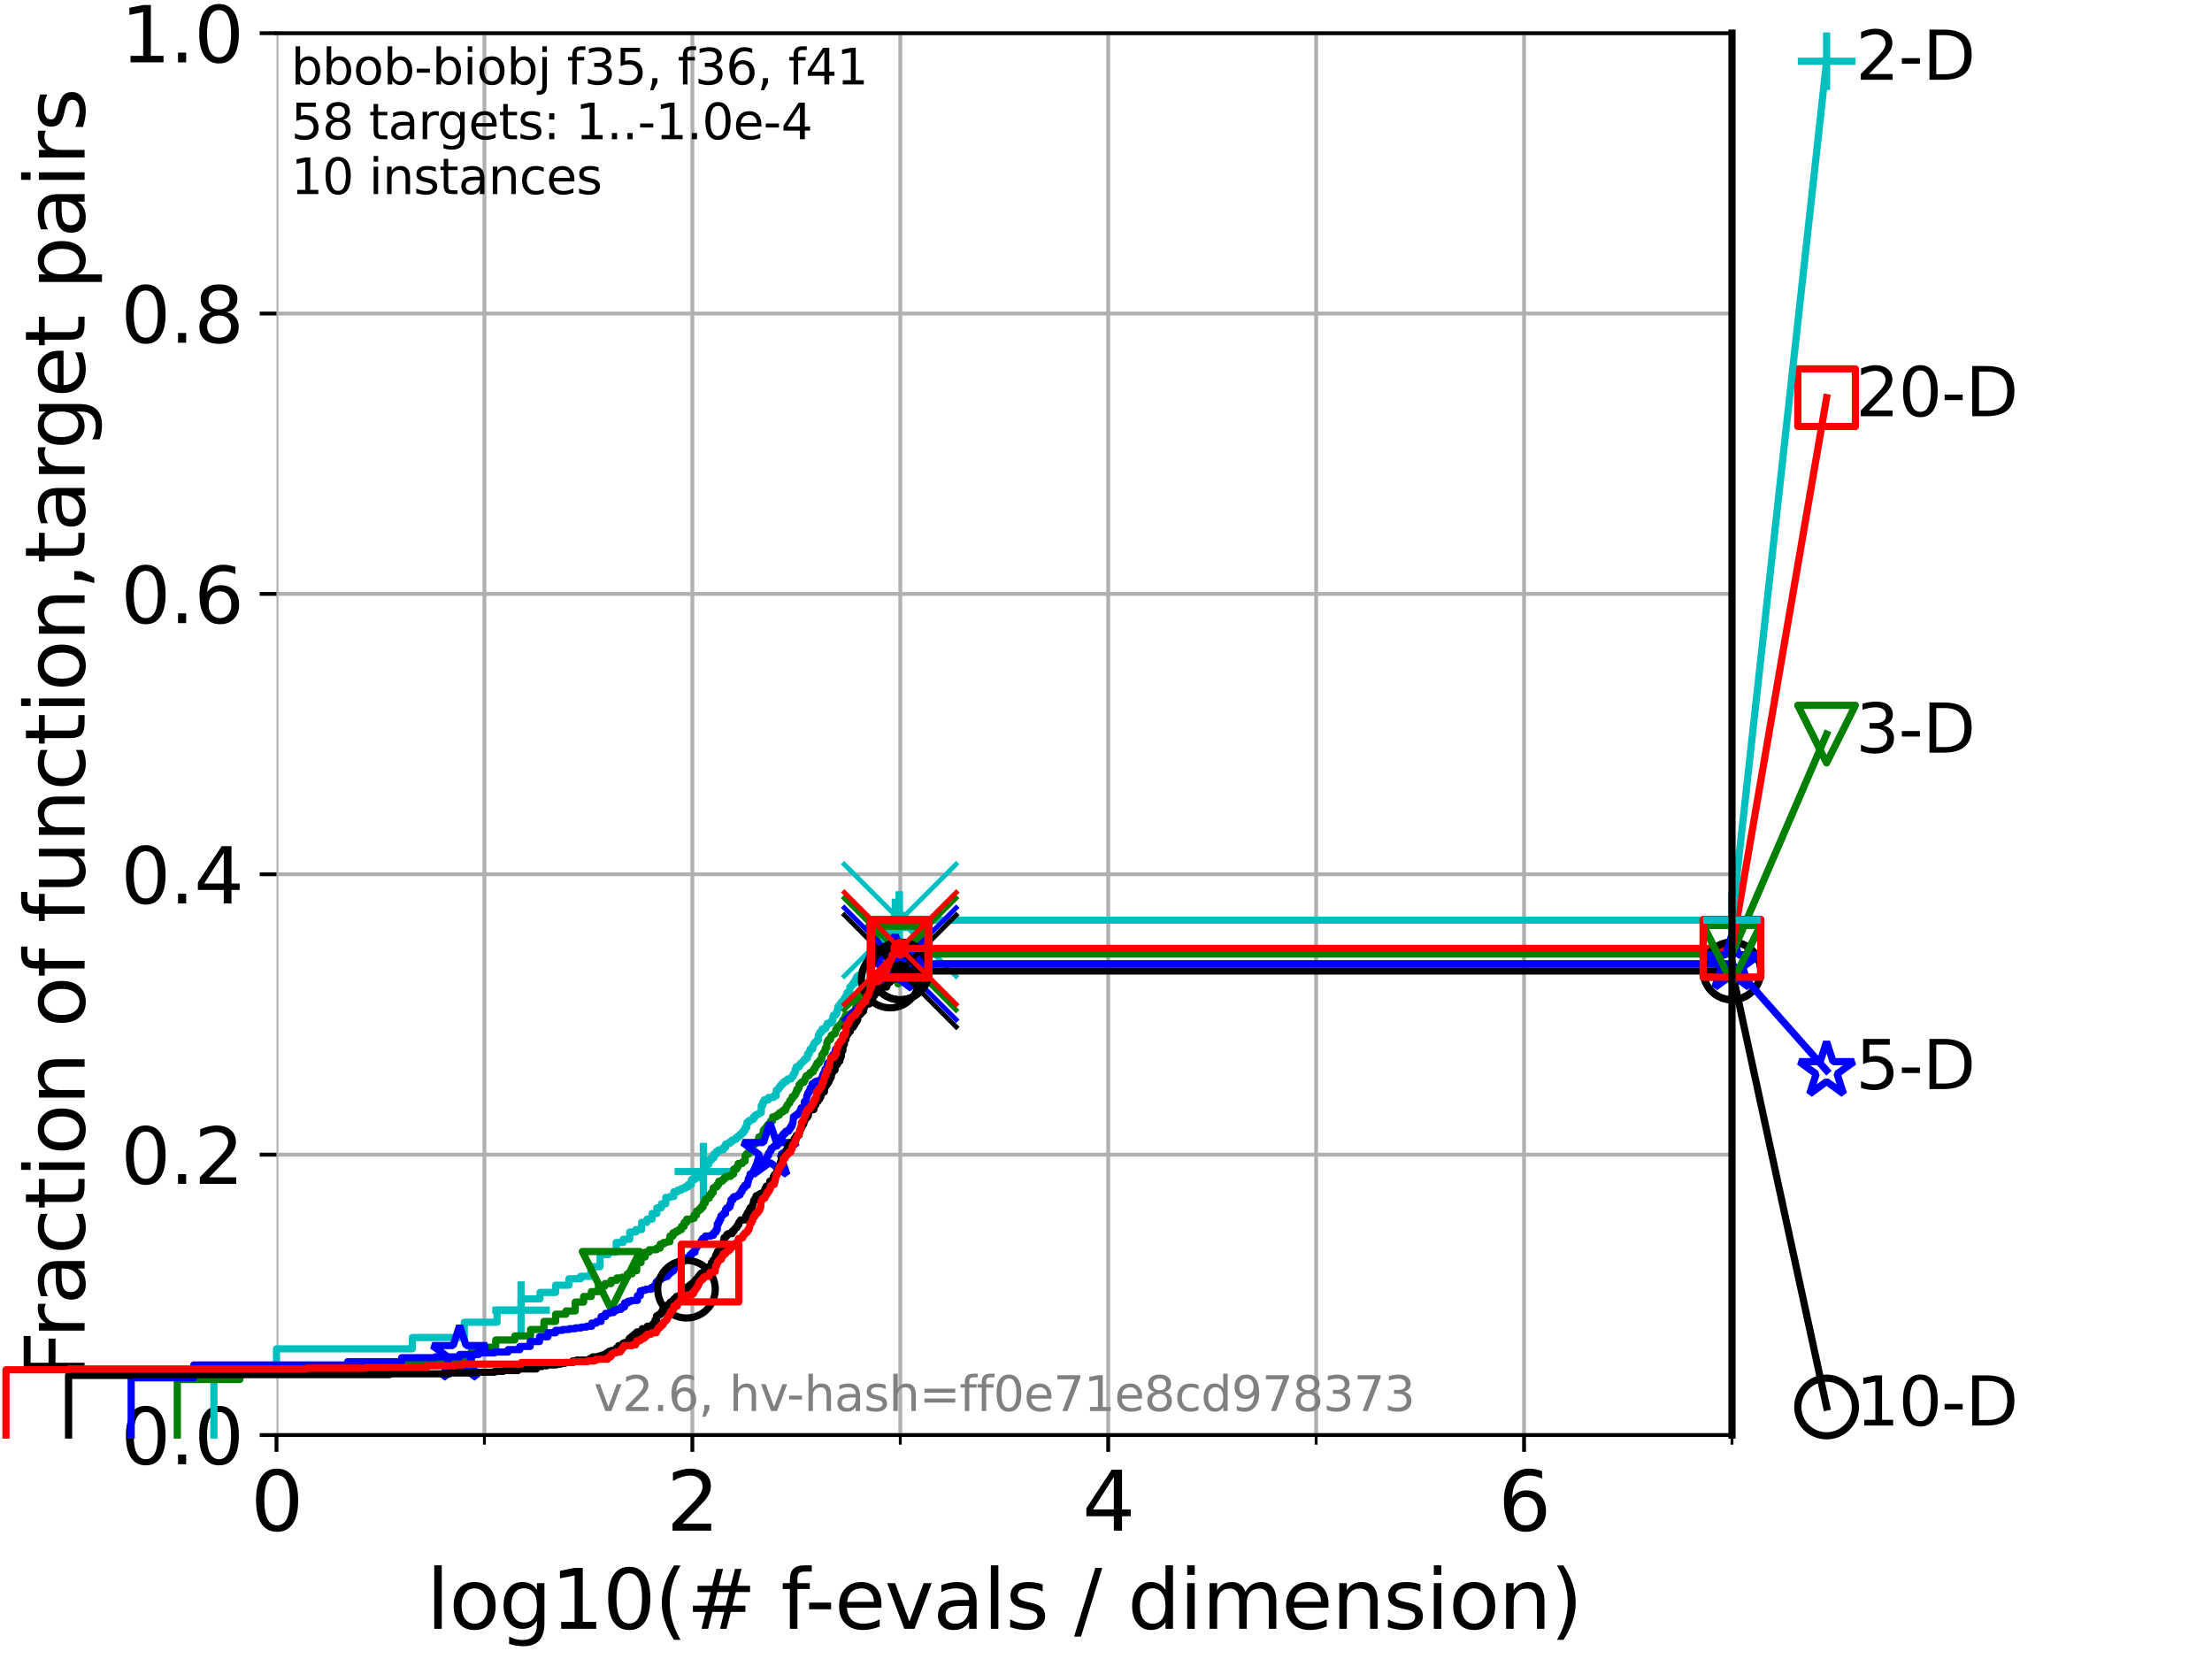 <?xml version="1.0" encoding="utf-8" standalone="no"?>
<!DOCTYPE svg PUBLIC "-//W3C//DTD SVG 1.1//EN"
  "http://www.w3.org/Graphics/SVG/1.1/DTD/svg11.dtd">
<svg xmlns:xlink="http://www.w3.org/1999/xlink" width="460.8pt" height="345.6pt" viewBox="0 0 460.8 345.6" xmlns="http://www.w3.org/2000/svg" version="1.1">
 <defs>
  <style type="text/css">*{stroke-linejoin: round; stroke-linecap: butt}</style>
 </defs>
 <g id="figure_1">
  <g id="patch_1">
   <path d="M 0 345.6 
L 460.8 345.6 
L 460.8 0 
L 0 0 
z
" style="fill: #ffffff"/>
  </g>
  <g id="axes_1">
   <g id="patch_2">
    <path d="M 57.6 298.944 
L 360.806 298.944 
L 360.806 6.912 
L 57.6 6.912 
z
" style="fill: #ffffff"/>
   </g>
   <g id="matplotlib.axis_1">
    <g id="xtick_1">
     <g id="line2d_1">
      <path d="M 57.6 298.944 
L 57.6 6.912 
" clip-path="url(#p5aade700fc)" style="fill: none; stroke: #b0b0b0; stroke-width: 0.8; stroke-linecap: square"/>
     </g>
     <g id="line2d_2">
      <defs>
       <path id="mbf02289799" d="M 0 0 
L 0 3.5 
" style="stroke: #000000; stroke-width: 0.8"/>
      </defs>
      <g>
       <use xlink:href="#mbf02289799" x="57.6" y="298.944" style="stroke: #000000; stroke-width: 0.8"/>
      </g>
     </g>
     <g id="text_1">
      <!-- 0 -->
      <g transform="translate(52.192 318.861) scale(0.17 -0.17)">
       <defs>
        <path id="DejaVuSans-30" d="M 2034 4250 
Q 1547 4250 1301 3770 
Q 1056 3291 1056 2328 
Q 1056 1369 1301 889 
Q 1547 409 2034 409 
Q 2525 409 2770 889 
Q 3016 1369 3016 2328 
Q 3016 3291 2770 3770 
Q 2525 4250 2034 4250 
z
M 2034 4750 
Q 2819 4750 3233 4129 
Q 3647 3509 3647 2328 
Q 3647 1150 3233 529 
Q 2819 -91 2034 -91 
Q 1250 -91 836 529 
Q 422 1150 422 2328 
Q 422 3509 836 4129 
Q 1250 4750 2034 4750 
z
" transform="scale(0.016)"/>
       </defs>
       <use xlink:href="#DejaVuSans-30"/>
      </g>
     </g>
    </g>
    <g id="xtick_2">
     <g id="line2d_3">
      <path d="M 144.23 298.944 
L 144.23 6.912 
" clip-path="url(#p5aade700fc)" style="fill: none; stroke: #b0b0b0; stroke-width: 0.8; stroke-linecap: square"/>
     </g>
     <g id="line2d_4">
      <g>
       <use xlink:href="#mbf02289799" x="144.23" y="298.944" style="stroke: #000000; stroke-width: 0.8"/>
      </g>
     </g>
     <g id="text_2">
      <!-- 2 -->
      <g transform="translate(138.822 318.861) scale(0.17 -0.17)">
       <defs>
        <path id="DejaVuSans-32" d="M 1228 531 
L 3431 531 
L 3431 0 
L 469 0 
L 469 531 
Q 828 903 1448 1529 
Q 2069 2156 2228 2338 
Q 2531 2678 2651 2914 
Q 2772 3150 2772 3378 
Q 2772 3750 2511 3984 
Q 2250 4219 1831 4219 
Q 1534 4219 1204 4116 
Q 875 4013 500 3803 
L 500 4441 
Q 881 4594 1212 4672 
Q 1544 4750 1819 4750 
Q 2544 4750 2975 4387 
Q 3406 4025 3406 3419 
Q 3406 3131 3298 2873 
Q 3191 2616 2906 2266 
Q 2828 2175 2409 1742 
Q 1991 1309 1228 531 
z
" transform="scale(0.016)"/>
       </defs>
       <use xlink:href="#DejaVuSans-32"/>
      </g>
     </g>
    </g>
    <g id="xtick_3">
     <g id="line2d_5">
      <path d="M 230.861 298.944 
L 230.861 6.912 
" clip-path="url(#p5aade700fc)" style="fill: none; stroke: #b0b0b0; stroke-width: 0.8; stroke-linecap: square"/>
     </g>
     <g id="line2d_6">
      <g>
       <use xlink:href="#mbf02289799" x="230.861" y="298.944" style="stroke: #000000; stroke-width: 0.8"/>
      </g>
     </g>
     <g id="text_3">
      <!-- 4 -->
      <g transform="translate(225.453 318.861) scale(0.17 -0.17)">
       <defs>
        <path id="DejaVuSans-34" d="M 2419 4116 
L 825 1625 
L 2419 1625 
L 2419 4116 
z
M 2253 4666 
L 3047 4666 
L 3047 1625 
L 3713 1625 
L 3713 1100 
L 3047 1100 
L 3047 0 
L 2419 0 
L 2419 1100 
L 313 1100 
L 313 1709 
L 2253 4666 
z
" transform="scale(0.016)"/>
       </defs>
       <use xlink:href="#DejaVuSans-34"/>
      </g>
     </g>
    </g>
    <g id="xtick_4">
     <g id="line2d_7">
      <path d="M 317.491 298.944 
L 317.491 6.912 
" clip-path="url(#p5aade700fc)" style="fill: none; stroke: #b0b0b0; stroke-width: 0.8; stroke-linecap: square"/>
     </g>
     <g id="line2d_8">
      <g>
       <use xlink:href="#mbf02289799" x="317.491" y="298.944" style="stroke: #000000; stroke-width: 0.8"/>
      </g>
     </g>
     <g id="text_4">
      <!-- 6 -->
      <g transform="translate(312.083 318.861) scale(0.17 -0.17)">
       <defs>
        <path id="DejaVuSans-36" d="M 2113 2584 
Q 1688 2584 1439 2293 
Q 1191 2003 1191 1497 
Q 1191 994 1439 701 
Q 1688 409 2113 409 
Q 2538 409 2786 701 
Q 3034 994 3034 1497 
Q 3034 2003 2786 2293 
Q 2538 2584 2113 2584 
z
M 3366 4563 
L 3366 3988 
Q 3128 4100 2886 4159 
Q 2644 4219 2406 4219 
Q 1781 4219 1451 3797 
Q 1122 3375 1075 2522 
Q 1259 2794 1537 2939 
Q 1816 3084 2150 3084 
Q 2853 3084 3261 2657 
Q 3669 2231 3669 1497 
Q 3669 778 3244 343 
Q 2819 -91 2113 -91 
Q 1303 -91 875 529 
Q 447 1150 447 2328 
Q 447 3434 972 4092 
Q 1497 4750 2381 4750 
Q 2619 4750 2861 4703 
Q 3103 4656 3366 4563 
z
" transform="scale(0.016)"/>
       </defs>
       <use xlink:href="#DejaVuSans-36"/>
      </g>
     </g>
    </g>
    <g id="xtick_5">
     <g id="line2d_9">
      <path d="M 100.915 298.944 
L 100.915 6.912 
" clip-path="url(#p5aade700fc)" style="fill: none; stroke: #b0b0b0; stroke-width: 0.8; stroke-linecap: square"/>
     </g>
     <g id="line2d_10">
      <defs>
       <path id="mcc8d661437" d="M 0 0 
L 0 2 
" style="stroke: #000000; stroke-width: 0.6"/>
      </defs>
      <g>
       <use xlink:href="#mcc8d661437" x="100.915" y="298.944" style="stroke: #000000; stroke-width: 0.6"/>
      </g>
     </g>
    </g>
    <g id="xtick_6">
     <g id="line2d_11">
      <path d="M 187.546 298.944 
L 187.546 6.912 
" clip-path="url(#p5aade700fc)" style="fill: none; stroke: #b0b0b0; stroke-width: 0.8; stroke-linecap: square"/>
     </g>
     <g id="line2d_12">
      <g>
       <use xlink:href="#mcc8d661437" x="187.546" y="298.944" style="stroke: #000000; stroke-width: 0.6"/>
      </g>
     </g>
    </g>
    <g id="xtick_7">
     <g id="line2d_13">
      <path d="M 274.176 298.944 
L 274.176 6.912 
" clip-path="url(#p5aade700fc)" style="fill: none; stroke: #b0b0b0; stroke-width: 0.8; stroke-linecap: square"/>
     </g>
     <g id="line2d_14">
      <g>
       <use xlink:href="#mcc8d661437" x="274.176" y="298.944" style="stroke: #000000; stroke-width: 0.6"/>
      </g>
     </g>
    </g>
    <g id="xtick_8">
     <g id="line2d_15">
      <path d="M 360.806 298.944 
L 360.806 6.912 
" clip-path="url(#p5aade700fc)" style="fill: none; stroke: #b0b0b0; stroke-width: 0.8; stroke-linecap: square"/>
     </g>
     <g id="line2d_16">
      <g>
       <use xlink:href="#mcc8d661437" x="360.806" y="298.944" style="stroke: #000000; stroke-width: 0.6"/>
      </g>
     </g>
    </g>
    <g id="text_5">
     <!-- log10(# f-evals / dimension) -->
     <g transform="translate(88.823 339.314) scale(0.17 -0.17)">
      <defs>
       <path id="DejaVuSans-6c" d="M 603 4863 
L 1178 4863 
L 1178 0 
L 603 0 
L 603 4863 
z
" transform="scale(0.016)"/>
       <path id="DejaVuSans-6f" d="M 1959 3097 
Q 1497 3097 1228 2736 
Q 959 2375 959 1747 
Q 959 1119 1226 758 
Q 1494 397 1959 397 
Q 2419 397 2687 759 
Q 2956 1122 2956 1747 
Q 2956 2369 2687 2733 
Q 2419 3097 1959 3097 
z
M 1959 3584 
Q 2709 3584 3137 3096 
Q 3566 2609 3566 1747 
Q 3566 888 3137 398 
Q 2709 -91 1959 -91 
Q 1206 -91 779 398 
Q 353 888 353 1747 
Q 353 2609 779 3096 
Q 1206 3584 1959 3584 
z
" transform="scale(0.016)"/>
       <path id="DejaVuSans-67" d="M 2906 1791 
Q 2906 2416 2648 2759 
Q 2391 3103 1925 3103 
Q 1463 3103 1205 2759 
Q 947 2416 947 1791 
Q 947 1169 1205 825 
Q 1463 481 1925 481 
Q 2391 481 2648 825 
Q 2906 1169 2906 1791 
z
M 3481 434 
Q 3481 -459 3084 -895 
Q 2688 -1331 1869 -1331 
Q 1566 -1331 1297 -1286 
Q 1028 -1241 775 -1147 
L 775 -588 
Q 1028 -725 1275 -790 
Q 1522 -856 1778 -856 
Q 2344 -856 2625 -561 
Q 2906 -266 2906 331 
L 2906 616 
Q 2728 306 2450 153 
Q 2172 0 1784 0 
Q 1141 0 747 490 
Q 353 981 353 1791 
Q 353 2603 747 3093 
Q 1141 3584 1784 3584 
Q 2172 3584 2450 3431 
Q 2728 3278 2906 2969 
L 2906 3500 
L 3481 3500 
L 3481 434 
z
" transform="scale(0.016)"/>
       <path id="DejaVuSans-31" d="M 794 531 
L 1825 531 
L 1825 4091 
L 703 3866 
L 703 4441 
L 1819 4666 
L 2450 4666 
L 2450 531 
L 3481 531 
L 3481 0 
L 794 0 
L 794 531 
z
" transform="scale(0.016)"/>
       <path id="DejaVuSans-28" d="M 1984 4856 
Q 1566 4138 1362 3434 
Q 1159 2731 1159 2009 
Q 1159 1288 1364 580 
Q 1569 -128 1984 -844 
L 1484 -844 
Q 1016 -109 783 600 
Q 550 1309 550 2009 
Q 550 2706 781 3412 
Q 1013 4119 1484 4856 
L 1984 4856 
z
" transform="scale(0.016)"/>
       <path id="DejaVuSans-23" d="M 3272 2816 
L 2363 2816 
L 2100 1772 
L 3016 1772 
L 3272 2816 
z
M 2803 4594 
L 2478 3297 
L 3391 3297 
L 3719 4594 
L 4219 4594 
L 3897 3297 
L 4872 3297 
L 4872 2816 
L 3775 2816 
L 3519 1772 
L 4513 1772 
L 4513 1294 
L 3397 1294 
L 3072 0 
L 2572 0 
L 2894 1294 
L 1978 1294 
L 1656 0 
L 1153 0 
L 1478 1294 
L 494 1294 
L 494 1772 
L 1594 1772 
L 1856 2816 
L 850 2816 
L 850 3297 
L 1978 3297 
L 2297 4594 
L 2803 4594 
z
" transform="scale(0.016)"/>
       <path id="DejaVuSans-20" transform="scale(0.016)"/>
       <path id="DejaVuSans-66" d="M 2375 4863 
L 2375 4384 
L 1825 4384 
Q 1516 4384 1395 4259 
Q 1275 4134 1275 3809 
L 1275 3500 
L 2222 3500 
L 2222 3053 
L 1275 3053 
L 1275 0 
L 697 0 
L 697 3053 
L 147 3053 
L 147 3500 
L 697 3500 
L 697 3744 
Q 697 4328 969 4595 
Q 1241 4863 1831 4863 
L 2375 4863 
z
" transform="scale(0.016)"/>
       <path id="DejaVuSans-2d" d="M 313 2009 
L 1997 2009 
L 1997 1497 
L 313 1497 
L 313 2009 
z
" transform="scale(0.016)"/>
       <path id="DejaVuSans-65" d="M 3597 1894 
L 3597 1613 
L 953 1613 
Q 991 1019 1311 708 
Q 1631 397 2203 397 
Q 2534 397 2845 478 
Q 3156 559 3463 722 
L 3463 178 
Q 3153 47 2828 -22 
Q 2503 -91 2169 -91 
Q 1331 -91 842 396 
Q 353 884 353 1716 
Q 353 2575 817 3079 
Q 1281 3584 2069 3584 
Q 2775 3584 3186 3129 
Q 3597 2675 3597 1894 
z
M 3022 2063 
Q 3016 2534 2758 2815 
Q 2500 3097 2075 3097 
Q 1594 3097 1305 2825 
Q 1016 2553 972 2059 
L 3022 2063 
z
" transform="scale(0.016)"/>
       <path id="DejaVuSans-76" d="M 191 3500 
L 800 3500 
L 1894 563 
L 2988 3500 
L 3597 3500 
L 2284 0 
L 1503 0 
L 191 3500 
z
" transform="scale(0.016)"/>
       <path id="DejaVuSans-61" d="M 2194 1759 
Q 1497 1759 1228 1600 
Q 959 1441 959 1056 
Q 959 750 1161 570 
Q 1363 391 1709 391 
Q 2188 391 2477 730 
Q 2766 1069 2766 1631 
L 2766 1759 
L 2194 1759 
z
M 3341 1997 
L 3341 0 
L 2766 0 
L 2766 531 
Q 2569 213 2275 61 
Q 1981 -91 1556 -91 
Q 1019 -91 701 211 
Q 384 513 384 1019 
Q 384 1609 779 1909 
Q 1175 2209 1959 2209 
L 2766 2209 
L 2766 2266 
Q 2766 2663 2505 2880 
Q 2244 3097 1772 3097 
Q 1472 3097 1187 3025 
Q 903 2953 641 2809 
L 641 3341 
Q 956 3463 1253 3523 
Q 1550 3584 1831 3584 
Q 2591 3584 2966 3190 
Q 3341 2797 3341 1997 
z
" transform="scale(0.016)"/>
       <path id="DejaVuSans-73" d="M 2834 3397 
L 2834 2853 
Q 2591 2978 2328 3040 
Q 2066 3103 1784 3103 
Q 1356 3103 1142 2972 
Q 928 2841 928 2578 
Q 928 2378 1081 2264 
Q 1234 2150 1697 2047 
L 1894 2003 
Q 2506 1872 2764 1633 
Q 3022 1394 3022 966 
Q 3022 478 2636 193 
Q 2250 -91 1575 -91 
Q 1294 -91 989 -36 
Q 684 19 347 128 
L 347 722 
Q 666 556 975 473 
Q 1284 391 1588 391 
Q 1994 391 2212 530 
Q 2431 669 2431 922 
Q 2431 1156 2273 1281 
Q 2116 1406 1581 1522 
L 1381 1569 
Q 847 1681 609 1914 
Q 372 2147 372 2553 
Q 372 3047 722 3315 
Q 1072 3584 1716 3584 
Q 2034 3584 2315 3537 
Q 2597 3491 2834 3397 
z
" transform="scale(0.016)"/>
       <path id="DejaVuSans-2f" d="M 1625 4666 
L 2156 4666 
L 531 -594 
L 0 -594 
L 1625 4666 
z
" transform="scale(0.016)"/>
       <path id="DejaVuSans-64" d="M 2906 2969 
L 2906 4863 
L 3481 4863 
L 3481 0 
L 2906 0 
L 2906 525 
Q 2725 213 2448 61 
Q 2172 -91 1784 -91 
Q 1150 -91 751 415 
Q 353 922 353 1747 
Q 353 2572 751 3078 
Q 1150 3584 1784 3584 
Q 2172 3584 2448 3432 
Q 2725 3281 2906 2969 
z
M 947 1747 
Q 947 1113 1208 752 
Q 1469 391 1925 391 
Q 2381 391 2643 752 
Q 2906 1113 2906 1747 
Q 2906 2381 2643 2742 
Q 2381 3103 1925 3103 
Q 1469 3103 1208 2742 
Q 947 2381 947 1747 
z
" transform="scale(0.016)"/>
       <path id="DejaVuSans-69" d="M 603 3500 
L 1178 3500 
L 1178 0 
L 603 0 
L 603 3500 
z
M 603 4863 
L 1178 4863 
L 1178 4134 
L 603 4134 
L 603 4863 
z
" transform="scale(0.016)"/>
       <path id="DejaVuSans-6d" d="M 3328 2828 
Q 3544 3216 3844 3400 
Q 4144 3584 4550 3584 
Q 5097 3584 5394 3201 
Q 5691 2819 5691 2113 
L 5691 0 
L 5113 0 
L 5113 2094 
Q 5113 2597 4934 2840 
Q 4756 3084 4391 3084 
Q 3944 3084 3684 2787 
Q 3425 2491 3425 1978 
L 3425 0 
L 2847 0 
L 2847 2094 
Q 2847 2600 2669 2842 
Q 2491 3084 2119 3084 
Q 1678 3084 1418 2786 
Q 1159 2488 1159 1978 
L 1159 0 
L 581 0 
L 581 3500 
L 1159 3500 
L 1159 2956 
Q 1356 3278 1631 3431 
Q 1906 3584 2284 3584 
Q 2666 3584 2933 3390 
Q 3200 3197 3328 2828 
z
" transform="scale(0.016)"/>
       <path id="DejaVuSans-6e" d="M 3513 2113 
L 3513 0 
L 2938 0 
L 2938 2094 
Q 2938 2591 2744 2837 
Q 2550 3084 2163 3084 
Q 1697 3084 1428 2787 
Q 1159 2491 1159 1978 
L 1159 0 
L 581 0 
L 581 3500 
L 1159 3500 
L 1159 2956 
Q 1366 3272 1645 3428 
Q 1925 3584 2291 3584 
Q 2894 3584 3203 3211 
Q 3513 2838 3513 2113 
z
" transform="scale(0.016)"/>
       <path id="DejaVuSans-29" d="M 513 4856 
L 1013 4856 
Q 1481 4119 1714 3412 
Q 1947 2706 1947 2009 
Q 1947 1309 1714 600 
Q 1481 -109 1013 -844 
L 513 -844 
Q 928 -128 1133 580 
Q 1338 1288 1338 2009 
Q 1338 2731 1133 3434 
Q 928 4138 513 4856 
z
" transform="scale(0.016)"/>
      </defs>
      <use xlink:href="#DejaVuSans-6c"/>
      <use xlink:href="#DejaVuSans-6f" x="27.783"/>
      <use xlink:href="#DejaVuSans-67" x="88.965"/>
      <use xlink:href="#DejaVuSans-31" x="152.441"/>
      <use xlink:href="#DejaVuSans-30" x="216.064"/>
      <use xlink:href="#DejaVuSans-28" x="279.688"/>
      <use xlink:href="#DejaVuSans-23" x="318.701"/>
      <use xlink:href="#DejaVuSans-20" x="402.49"/>
      <use xlink:href="#DejaVuSans-66" x="434.277"/>
      <use xlink:href="#DejaVuSans-2d" x="463.982"/>
      <use xlink:href="#DejaVuSans-65" x="500.066"/>
      <use xlink:href="#DejaVuSans-76" x="561.59"/>
      <use xlink:href="#DejaVuSans-61" x="620.77"/>
      <use xlink:href="#DejaVuSans-6c" x="682.049"/>
      <use xlink:href="#DejaVuSans-73" x="709.832"/>
      <use xlink:href="#DejaVuSans-20" x="761.932"/>
      <use xlink:href="#DejaVuSans-2f" x="793.719"/>
      <use xlink:href="#DejaVuSans-20" x="827.41"/>
      <use xlink:href="#DejaVuSans-64" x="859.197"/>
      <use xlink:href="#DejaVuSans-69" x="922.674"/>
      <use xlink:href="#DejaVuSans-6d" x="950.457"/>
      <use xlink:href="#DejaVuSans-65" x="1047.869"/>
      <use xlink:href="#DejaVuSans-6e" x="1109.393"/>
      <use xlink:href="#DejaVuSans-73" x="1172.771"/>
      <use xlink:href="#DejaVuSans-69" x="1224.871"/>
      <use xlink:href="#DejaVuSans-6f" x="1252.654"/>
      <use xlink:href="#DejaVuSans-6e" x="1313.836"/>
      <use xlink:href="#DejaVuSans-29" x="1377.215"/>
     </g>
    </g>
   </g>
   <g id="matplotlib.axis_2">
    <g id="ytick_1">
     <g id="line2d_17">
      <path d="M 57.6 298.944 
L 360.806 298.944 
" clip-path="url(#p5aade700fc)" style="fill: none; stroke: #b0b0b0; stroke-width: 0.8; stroke-linecap: square"/>
     </g>
     <g id="line2d_18">
      <defs>
       <path id="m24520abdc9" d="M 0 0 
L -3.5 0 
" style="stroke: #000000; stroke-width: 0.8"/>
      </defs>
      <g>
       <use xlink:href="#m24520abdc9" x="57.6" y="298.944" style="stroke: #000000; stroke-width: 0.8"/>
      </g>
     </g>
     <g id="text_6">
      <!-- 0.0 -->
      <g transform="translate(25.155 305.023) scale(0.16 -0.16)">
       <defs>
        <path id="DejaVuSans-2e" d="M 684 794 
L 1344 794 
L 1344 0 
L 684 0 
L 684 794 
z
" transform="scale(0.016)"/>
       </defs>
       <use xlink:href="#DejaVuSans-30"/>
       <use xlink:href="#DejaVuSans-2e" x="63.623"/>
       <use xlink:href="#DejaVuSans-30" x="95.41"/>
      </g>
     </g>
    </g>
    <g id="ytick_2">
     <g id="line2d_19">
      <path d="M 57.6 240.538 
L 360.806 240.538 
" clip-path="url(#p5aade700fc)" style="fill: none; stroke: #b0b0b0; stroke-width: 0.8; stroke-linecap: square"/>
     </g>
     <g id="line2d_20">
      <g>
       <use xlink:href="#m24520abdc9" x="57.6" y="240.538" style="stroke: #000000; stroke-width: 0.8"/>
      </g>
     </g>
     <g id="text_7">
      <!-- 0.2 -->
      <g transform="translate(25.155 246.616) scale(0.16 -0.16)">
       <use xlink:href="#DejaVuSans-30"/>
       <use xlink:href="#DejaVuSans-2e" x="63.623"/>
       <use xlink:href="#DejaVuSans-32" x="95.41"/>
      </g>
     </g>
    </g>
    <g id="ytick_3">
     <g id="line2d_21">
      <path d="M 57.6 182.131 
L 360.806 182.131 
" clip-path="url(#p5aade700fc)" style="fill: none; stroke: #b0b0b0; stroke-width: 0.8; stroke-linecap: square"/>
     </g>
     <g id="line2d_22">
      <g>
       <use xlink:href="#m24520abdc9" x="57.6" y="182.131" style="stroke: #000000; stroke-width: 0.8"/>
      </g>
     </g>
     <g id="text_8">
      <!-- 0.4 -->
      <g transform="translate(25.155 188.21) scale(0.16 -0.16)">
       <use xlink:href="#DejaVuSans-30"/>
       <use xlink:href="#DejaVuSans-2e" x="63.623"/>
       <use xlink:href="#DejaVuSans-34" x="95.41"/>
      </g>
     </g>
    </g>
    <g id="ytick_4">
     <g id="line2d_23">
      <path d="M 57.6 123.725 
L 360.806 123.725 
" clip-path="url(#p5aade700fc)" style="fill: none; stroke: #b0b0b0; stroke-width: 0.8; stroke-linecap: square"/>
     </g>
     <g id="line2d_24">
      <g>
       <use xlink:href="#m24520abdc9" x="57.6" y="123.725" style="stroke: #000000; stroke-width: 0.8"/>
      </g>
     </g>
     <g id="text_9">
      <!-- 0.6 -->
      <g transform="translate(25.155 129.804) scale(0.16 -0.16)">
       <use xlink:href="#DejaVuSans-30"/>
       <use xlink:href="#DejaVuSans-2e" x="63.623"/>
       <use xlink:href="#DejaVuSans-36" x="95.41"/>
      </g>
     </g>
    </g>
    <g id="ytick_5">
     <g id="line2d_25">
      <path d="M 57.6 65.318 
L 360.806 65.318 
" clip-path="url(#p5aade700fc)" style="fill: none; stroke: #b0b0b0; stroke-width: 0.8; stroke-linecap: square"/>
     </g>
     <g id="line2d_26">
      <g>
       <use xlink:href="#m24520abdc9" x="57.6" y="65.318" style="stroke: #000000; stroke-width: 0.8"/>
      </g>
     </g>
     <g id="text_10">
      <!-- 0.8 -->
      <g transform="translate(25.155 71.397) scale(0.16 -0.16)">
       <defs>
        <path id="DejaVuSans-38" d="M 2034 2216 
Q 1584 2216 1326 1975 
Q 1069 1734 1069 1313 
Q 1069 891 1326 650 
Q 1584 409 2034 409 
Q 2484 409 2743 651 
Q 3003 894 3003 1313 
Q 3003 1734 2745 1975 
Q 2488 2216 2034 2216 
z
M 1403 2484 
Q 997 2584 770 2862 
Q 544 3141 544 3541 
Q 544 4100 942 4425 
Q 1341 4750 2034 4750 
Q 2731 4750 3128 4425 
Q 3525 4100 3525 3541 
Q 3525 3141 3298 2862 
Q 3072 2584 2669 2484 
Q 3125 2378 3379 2068 
Q 3634 1759 3634 1313 
Q 3634 634 3220 271 
Q 2806 -91 2034 -91 
Q 1263 -91 848 271 
Q 434 634 434 1313 
Q 434 1759 690 2068 
Q 947 2378 1403 2484 
z
M 1172 3481 
Q 1172 3119 1398 2916 
Q 1625 2713 2034 2713 
Q 2441 2713 2670 2916 
Q 2900 3119 2900 3481 
Q 2900 3844 2670 4047 
Q 2441 4250 2034 4250 
Q 1625 4250 1398 4047 
Q 1172 3844 1172 3481 
z
" transform="scale(0.016)"/>
       </defs>
       <use xlink:href="#DejaVuSans-30"/>
       <use xlink:href="#DejaVuSans-2e" x="63.623"/>
       <use xlink:href="#DejaVuSans-38" x="95.41"/>
      </g>
     </g>
    </g>
    <g id="ytick_6">
     <g id="line2d_27">
      <path d="M 57.6 6.912 
L 360.806 6.912 
" clip-path="url(#p5aade700fc)" style="fill: none; stroke: #b0b0b0; stroke-width: 0.8; stroke-linecap: square"/>
     </g>
     <g id="line2d_28">
      <g>
       <use xlink:href="#m24520abdc9" x="57.6" y="6.912" style="stroke: #000000; stroke-width: 0.8"/>
      </g>
     </g>
     <g id="text_11">
      <!-- 1.0 -->
      <g transform="translate(25.155 12.991) scale(0.16 -0.16)">
       <use xlink:href="#DejaVuSans-31"/>
       <use xlink:href="#DejaVuSans-2e" x="63.623"/>
       <use xlink:href="#DejaVuSans-30" x="95.41"/>
      </g>
     </g>
    </g>
    <g id="text_12">
     <!-- Fraction of function,target pairs -->
     <g transform="translate(17.62 287.313) rotate(-90) scale(0.17 -0.17)">
      <defs>
       <path id="DejaVuSans-46" d="M 628 4666 
L 3309 4666 
L 3309 4134 
L 1259 4134 
L 1259 2759 
L 3109 2759 
L 3109 2228 
L 1259 2228 
L 1259 0 
L 628 0 
L 628 4666 
z
" transform="scale(0.016)"/>
       <path id="DejaVuSans-72" d="M 2631 2963 
Q 2534 3019 2420 3045 
Q 2306 3072 2169 3072 
Q 1681 3072 1420 2755 
Q 1159 2438 1159 1844 
L 1159 0 
L 581 0 
L 581 3500 
L 1159 3500 
L 1159 2956 
Q 1341 3275 1631 3429 
Q 1922 3584 2338 3584 
Q 2397 3584 2469 3576 
Q 2541 3569 2628 3553 
L 2631 2963 
z
" transform="scale(0.016)"/>
       <path id="DejaVuSans-63" d="M 3122 3366 
L 3122 2828 
Q 2878 2963 2633 3030 
Q 2388 3097 2138 3097 
Q 1578 3097 1268 2742 
Q 959 2388 959 1747 
Q 959 1106 1268 751 
Q 1578 397 2138 397 
Q 2388 397 2633 464 
Q 2878 531 3122 666 
L 3122 134 
Q 2881 22 2623 -34 
Q 2366 -91 2075 -91 
Q 1284 -91 818 406 
Q 353 903 353 1747 
Q 353 2603 823 3093 
Q 1294 3584 2113 3584 
Q 2378 3584 2631 3529 
Q 2884 3475 3122 3366 
z
" transform="scale(0.016)"/>
       <path id="DejaVuSans-74" d="M 1172 4494 
L 1172 3500 
L 2356 3500 
L 2356 3053 
L 1172 3053 
L 1172 1153 
Q 1172 725 1289 603 
Q 1406 481 1766 481 
L 2356 481 
L 2356 0 
L 1766 0 
Q 1100 0 847 248 
Q 594 497 594 1153 
L 594 3053 
L 172 3053 
L 172 3500 
L 594 3500 
L 594 4494 
L 1172 4494 
z
" transform="scale(0.016)"/>
       <path id="DejaVuSans-75" d="M 544 1381 
L 544 3500 
L 1119 3500 
L 1119 1403 
Q 1119 906 1312 657 
Q 1506 409 1894 409 
Q 2359 409 2629 706 
Q 2900 1003 2900 1516 
L 2900 3500 
L 3475 3500 
L 3475 0 
L 2900 0 
L 2900 538 
Q 2691 219 2414 64 
Q 2138 -91 1772 -91 
Q 1169 -91 856 284 
Q 544 659 544 1381 
z
M 1991 3584 
L 1991 3584 
z
" transform="scale(0.016)"/>
       <path id="DejaVuSans-2c" d="M 750 794 
L 1409 794 
L 1409 256 
L 897 -744 
L 494 -744 
L 750 256 
L 750 794 
z
" transform="scale(0.016)"/>
       <path id="DejaVuSans-70" d="M 1159 525 
L 1159 -1331 
L 581 -1331 
L 581 3500 
L 1159 3500 
L 1159 2969 
Q 1341 3281 1617 3432 
Q 1894 3584 2278 3584 
Q 2916 3584 3314 3078 
Q 3713 2572 3713 1747 
Q 3713 922 3314 415 
Q 2916 -91 2278 -91 
Q 1894 -91 1617 61 
Q 1341 213 1159 525 
z
M 3116 1747 
Q 3116 2381 2855 2742 
Q 2594 3103 2138 3103 
Q 1681 3103 1420 2742 
Q 1159 2381 1159 1747 
Q 1159 1113 1420 752 
Q 1681 391 2138 391 
Q 2594 391 2855 752 
Q 3116 1113 3116 1747 
z
" transform="scale(0.016)"/>
      </defs>
      <use xlink:href="#DejaVuSans-46"/>
      <use xlink:href="#DejaVuSans-72" x="50.27"/>
      <use xlink:href="#DejaVuSans-61" x="91.383"/>
      <use xlink:href="#DejaVuSans-63" x="152.662"/>
      <use xlink:href="#DejaVuSans-74" x="207.643"/>
      <use xlink:href="#DejaVuSans-69" x="246.852"/>
      <use xlink:href="#DejaVuSans-6f" x="274.635"/>
      <use xlink:href="#DejaVuSans-6e" x="335.816"/>
      <use xlink:href="#DejaVuSans-20" x="399.195"/>
      <use xlink:href="#DejaVuSans-6f" x="430.982"/>
      <use xlink:href="#DejaVuSans-66" x="492.164"/>
      <use xlink:href="#DejaVuSans-20" x="527.369"/>
      <use xlink:href="#DejaVuSans-66" x="559.156"/>
      <use xlink:href="#DejaVuSans-75" x="594.361"/>
      <use xlink:href="#DejaVuSans-6e" x="657.74"/>
      <use xlink:href="#DejaVuSans-63" x="721.119"/>
      <use xlink:href="#DejaVuSans-74" x="776.1"/>
      <use xlink:href="#DejaVuSans-69" x="815.309"/>
      <use xlink:href="#DejaVuSans-6f" x="843.092"/>
      <use xlink:href="#DejaVuSans-6e" x="904.273"/>
      <use xlink:href="#DejaVuSans-2c" x="967.652"/>
      <use xlink:href="#DejaVuSans-74" x="999.439"/>
      <use xlink:href="#DejaVuSans-61" x="1038.648"/>
      <use xlink:href="#DejaVuSans-72" x="1099.928"/>
      <use xlink:href="#DejaVuSans-67" x="1139.291"/>
      <use xlink:href="#DejaVuSans-65" x="1202.768"/>
      <use xlink:href="#DejaVuSans-74" x="1264.291"/>
      <use xlink:href="#DejaVuSans-20" x="1303.5"/>
      <use xlink:href="#DejaVuSans-70" x="1335.287"/>
      <use xlink:href="#DejaVuSans-61" x="1398.764"/>
      <use xlink:href="#DejaVuSans-69" x="1460.043"/>
      <use xlink:href="#DejaVuSans-72" x="1487.826"/>
      <use xlink:href="#DejaVuSans-73" x="1528.939"/>
     </g>
    </g>
   </g>
   <g id="line2d_29">
    <defs>
     <path id="mf53bd884af" d="M 0 1.5 
C 0.398 1.5 0.779 1.342 1.061 1.061 
C 1.342 0.779 1.5 0.398 1.5 0 
C 1.5 -0.398 1.342 -0.779 1.061 -1.061 
C 0.779 -1.342 0.398 -1.5 0 -1.5 
C -0.398 -1.5 -0.779 -1.342 -1.061 -1.061 
C -1.342 -0.779 -1.5 -0.398 -1.5 0 
C -1.5 0.398 -1.342 0.779 -1.061 1.061 
C -0.779 1.342 -0.398 1.5 0 1.5 
z
" style="stroke: #00bfbf"/>
    </defs>
    <g>
     <use xlink:href="#mf53bd884af" x="187.318" y="191.698" style="fill: #00bfbf; stroke: #00bfbf"/>
     <use xlink:href="#mf53bd884af" x="187.318" y="191.698" style="fill: #00bfbf; stroke: #00bfbf"/>
    </g>
   </g>
   <g id="line2d_30">
    <path d="M 44.561 298.944 
L 44.561 285.517 
L 57.6 285.517 
L 57.6 280.986 
L 85.894 280.986 
L 85.894 278.636 
L 96.718 278.636 
L 96.718 275.447 
L 103.544 275.447 
L 103.544 272.93 
L 108.543 272.93 
L 108.543 270.58 
L 112.488 270.58 
L 112.488 269.237 
L 115.747 269.237 
L 115.747 267.727 
L 118.525 267.727 
L 118.525 266.384 
L 120.944 266.384 
L 120.944 265.881 
L 123.088 265.881 
L 123.088 263.867 
L 125.012 263.867 
L 125.012 261.349 
L 126.757 261.349 
L 126.757 260.846 
L 128.354 260.846 
L 128.354 258.832 
L 129.826 258.832 
L 129.826 258.16 
L 131.191 258.16 
L 131.191 256.65 
L 132.464 256.65 
L 132.464 256.146 
L 133.656 256.146 
L 133.656 254.636 
L 134.777 254.636 
L 134.777 253.964 
L 135.835 253.964 
L 135.835 252.79 
L 136.837 252.79 
L 136.837 251.615 
L 137.788 251.615 
L 137.788 250.776 
L 138.693 250.776 
L 138.693 249.433 
L 139.556 249.433 
L 139.556 249.265 
L 140.382 249.265 
L 140.382 248.258 
L 141.173 248.258 
L 141.173 247.922 
L 141.932 247.922 
L 141.932 247.587 
L 142.662 247.587 
L 142.662 247.251 
L 143.364 247.251 
L 143.364 246.747 
L 144.041 246.747 
L 144.041 245.74 
L 144.695 245.74 
L 144.695 245.405 
L 145.327 245.405 
L 145.327 244.733 
L 145.938 244.733 
L 145.938 244.062 
L 146.53 244.062 
L 146.53 243.391 
L 147.103 243.391 
L 147.103 242.552 
L 147.66 242.552 
L 147.66 241.712 
L 148.201 241.712 
L 148.201 241.209 
L 148.727 241.209 
L 148.727 240.37 
L 149.238 240.37 
L 149.238 239.866 
L 149.736 239.866 
L 149.736 239.531 
L 150.694 239.531 
L 150.694 239.027 
L 151.155 239.027 
L 151.155 238.356 
L 151.605 238.356 
L 151.605 238.188 
L 152.045 238.188 
L 152.045 237.852 
L 152.475 237.852 
L 152.475 237.517 
L 152.895 237.517 
L 152.895 237.349 
L 153.306 237.349 
L 153.306 237.013 
L 153.708 237.013 
L 153.708 236.677 
L 154.101 236.677 
L 154.101 236.342 
L 154.487 236.342 
L 154.487 236.006 
L 154.865 236.006 
L 154.865 235.503 
L 155.235 235.503 
L 155.235 234.831 
L 155.599 234.831 
L 155.599 233.824 
L 155.955 233.824 
L 155.955 233.489 
L 156.305 233.489 
L 156.305 233.321 
L 156.648 233.321 
L 156.648 233.153 
L 156.985 233.153 
L 156.985 232.649 
L 157.317 232.649 
L 157.317 232.314 
L 157.642 232.314 
L 157.642 232.146 
L 157.962 232.146 
L 157.962 231.978 
L 158.277 231.978 
L 158.277 231.81 
L 158.586 231.81 
L 158.586 230.3 
L 158.891 230.3 
L 158.891 229.628 
L 159.19 229.628 
L 159.19 229.125 
L 160.062 229.125 
L 160.062 228.621 
L 161.164 228.621 
L 161.164 228.286 
L 161.692 228.286 
L 161.692 227.111 
L 161.95 227.111 
L 161.95 226.943 
L 162.205 226.943 
L 162.205 226.607 
L 162.457 226.607 
L 162.457 226.272 
L 162.705 226.272 
L 162.705 225.936 
L 162.95 225.936 
L 162.95 225.768 
L 163.192 225.768 
L 163.192 225.432 
L 163.43 225.432 
L 163.43 225.265 
L 163.899 225.265 
L 163.899 224.929 
L 164.129 224.929 
L 164.129 224.761 
L 164.803 224.761 
L 164.803 224.425 
L 165.022 224.425 
L 165.022 224.258 
L 165.239 224.258 
L 165.239 223.754 
L 165.453 223.754 
L 165.453 223.418 
L 165.665 223.418 
L 165.665 222.747 
L 165.874 222.747 
L 165.874 222.244 
L 166.489 222.244 
L 166.489 221.908 
L 166.69 221.908 
L 166.69 221.572 
L 166.888 221.572 
L 166.888 221.404 
L 167.085 221.404 
L 167.085 221.237 
L 167.279 221.237 
L 167.279 221.069 
L 167.472 221.069 
L 167.472 220.733 
L 167.85 220.733 
L 167.85 220.397 
L 168.222 220.397 
L 168.222 219.558 
L 168.586 219.558 
L 168.586 219.055 
L 168.766 219.055 
L 168.766 218.551 
L 169.294 218.551 
L 169.294 217.88 
L 169.467 217.88 
L 169.467 217.544 
L 169.639 217.544 
L 169.639 217.209 
L 169.808 217.209 
L 169.808 217.041 
L 170.143 217.041 
L 170.143 216.705 
L 170.473 216.705 
L 170.473 215.698 
L 170.635 215.698 
L 170.635 215.362 
L 170.796 215.362 
L 170.796 215.027 
L 171.114 215.027 
L 171.114 214.859 
L 171.271 214.859 
L 171.271 214.355 
L 171.887 214.355 
L 171.887 214.188 
L 172.037 214.188 
L 172.037 213.852 
L 172.187 213.852 
L 172.187 213.516 
L 172.335 213.516 
L 172.335 213.181 
L 173.06 213.181 
L 173.06 212.845 
L 173.202 212.845 
L 173.202 212.677 
L 173.482 212.677 
L 173.482 211.838 
L 173.621 211.838 
L 173.621 211.502 
L 174.03 211.502 
L 174.03 211.167 
L 174.298 211.167 
L 174.298 210.831 
L 174.431 210.831 
L 174.431 210.327 
L 174.563 210.327 
L 174.563 209.656 
L 174.694 209.656 
L 174.694 209.488 
L 174.953 209.488 
L 174.953 209.153 
L 175.334 209.153 
L 175.334 208.649 
L 175.709 208.649 
L 175.709 208.313 
L 175.832 208.313 
L 175.832 207.978 
L 176.196 207.978 
L 176.196 207.474 
L 176.316 207.474 
L 176.316 207.139 
L 176.436 207.139 
L 176.436 206.803 
L 176.672 206.803 
L 176.672 206.635 
L 176.905 206.635 
L 176.905 206.467 
L 177.021 206.467 
L 177.021 205.628 
L 177.25 205.628 
L 177.25 205.46 
L 177.476 205.46 
L 177.476 205.125 
L 177.7 205.125 
L 177.7 204.789 
L 178.139 204.789 
L 178.139 204.118 
L 178.355 204.118 
L 178.462 203.446 
L 178.884 203.446 
L 178.884 203.111 
L 179.398 203.111 
L 179.398 202.943 
L 179.6 202.943 
L 179.6 202.271 
L 179.8 202.271 
L 179.899 201.936 
L 180.194 201.936 
L 180.194 201.432 
L 180.387 201.432 
L 180.483 200.929 
L 180.579 200.929 
L 180.579 200.257 
L 180.957 200.257 
L 180.957 199.754 
L 181.143 199.754 
L 181.143 199.082 
L 181.869 199.082 
L 181.869 198.915 
L 182.134 198.915 
L 182.134 198.579 
L 182.309 198.579 
L 182.395 198.075 
L 182.482 198.075 
L 182.482 197.74 
L 182.739 197.74 
L 182.739 197.572 
L 183.159 197.572 
L 183.159 197.404 
L 183.407 197.404 
L 183.407 197.068 
L 183.57 197.068 
L 183.651 196.565 
L 183.732 196.565 
L 183.812 196.061 
L 184.131 196.061 
L 184.131 195.894 
L 184.522 195.894 
L 184.599 195.39 
L 185.13 195.39 
L 185.13 195.222 
L 185.427 195.222 
L 185.501 194.551 
L 185.647 194.551 
L 185.72 194.047 
L 185.864 194.047 
L 185.864 193.88 
L 186.079 193.88 
L 186.079 193.544 
L 186.501 193.544 
L 186.501 193.208 
L 186.64 193.208 
L 186.64 192.537 
L 186.914 192.537 
L 186.914 192.369 
L 187.118 192.369 
L 187.185 191.866 
L 187.318 191.866 
L 187.318 191.698 
L 360.806 191.698 
L 360.806 191.698 
" style="fill: none; stroke: #00bfbf; stroke-width: 1.5; stroke-linecap: square"/>
   </g>
   <g id="line2d_31">
    <defs>
     <path id="m66793c4157" d="M -6 0 
L 6 0 
M 0 6 
L 0 -6 
" style="stroke: #00bfbf; stroke-width: 1.5"/>
    </defs>
    <g>
     <use xlink:href="#m66793c4157" x="108.543" y="272.93" style="fill-opacity: 0; stroke: #00bfbf; stroke-width: 1.5"/>
     <use xlink:href="#m66793c4157" x="146.53" y="244.062" style="fill-opacity: 0; stroke: #00bfbf; stroke-width: 1.5"/>
     <use xlink:href="#m66793c4157" x="186.501" y="193.208" style="fill-opacity: 0; stroke: #00bfbf; stroke-width: 1.5"/>
     <use xlink:href="#m66793c4157" x="187.318" y="191.698" style="fill-opacity: 0; stroke: #00bfbf; stroke-width: 1.5"/>
     <use xlink:href="#m66793c4157" x="187.318" y="191.698" style="fill-opacity: 0; stroke: #00bfbf; stroke-width: 1.5"/>
     <use xlink:href="#m66793c4157" x="360.806" y="191.698" style="fill-opacity: 0; stroke: #00bfbf; stroke-width: 1.5"/>
    </g>
   </g>
   <g id="line2d_32">
    <path style="fill: none; stroke: #00bfbf; stroke-width: 1.5; stroke-linecap: square"/>
    <g/>
   </g>
   <g id="line2d_33">
    <path d="M 187.508 191.698 
" clip-path="url(#p5aade700fc)" style="fill: none; stroke: #00bfbf; stroke-width: 1.5; stroke-linecap: square"/>
    <defs>
     <path id="m16f25513a2" d="M -12 12 
L 12 -12 
M -12 -12 
L 12 12 
" style="stroke: #00bfbf"/>
    </defs>
    <g clip-path="url(#p5aade700fc)">
     <use xlink:href="#m16f25513a2" x="187.508" y="191.698" style="fill: #00bfbf; stroke: #00bfbf"/>
    </g>
   </g>
   <g id="line2d_34">
    <defs>
     <path id="m195b73aa4c" d="M 0 1.5 
C 0.398 1.5 0.779 1.342 1.061 1.061 
C 1.342 0.779 1.5 0.398 1.5 0 
C 1.5 -0.398 1.342 -0.779 1.061 -1.061 
C 0.779 -1.342 0.398 -1.5 0 -1.5 
C -0.398 -1.5 -0.779 -1.342 -1.061 -1.061 
C -1.342 -0.779 -1.5 -0.398 -1.5 0 
C -1.5 0.398 -1.342 0.779 -1.061 1.061 
C -0.779 1.342 -0.398 1.5 0 1.5 
z
" style="stroke: #008000"/>
    </defs>
    <g>
     <use xlink:href="#m195b73aa4c" x="187.101" y="198.747" style="fill: #008000; stroke: #008000"/>
     <use xlink:href="#m195b73aa4c" x="187.101" y="198.747" style="fill: #008000; stroke: #008000"/>
    </g>
   </g>
   <g id="line2d_35">
    <path d="M 36.933 298.944 
L 36.933 287.363 
L 49.973 287.363 
L 49.973 285.182 
L 80.249 285.182 
L 80.249 284.007 
L 91.306 284.007 
L 91.306 283.335 
L 98.223 283.335 
L 98.223 280.65 
L 103.27 280.65 
L 103.27 279.14 
L 107.245 279.14 
L 107.245 278.3 
L 110.525 278.3 
L 110.525 276.958 
L 113.317 276.958 
L 113.317 275.279 
L 115.747 275.279 
L 115.747 273.769 
L 117.9 273.769 
L 117.9 273.097 
L 119.831 273.097 
L 119.831 271.251 
L 121.582 271.251 
L 121.582 270.076 
L 123.184 270.076 
L 123.184 269.069 
L 124.66 269.069 
L 124.66 267.895 
L 126.029 267.895 
L 126.029 267.391 
L 127.304 267.391 
L 127.304 266.72 
L 128.499 266.72 
L 128.499 266.216 
L 129.623 266.216 
L 129.623 266.048 
L 130.683 266.048 
L 130.683 265.377 
L 131.686 265.377 
L 131.686 264.706 
L 132.639 264.706 
L 132.639 263.027 
L 133.546 263.027 
L 133.546 261.853 
L 134.411 261.853 
L 134.411 260.846 
L 135.238 260.846 
L 135.238 260.342 
L 136.79 260.342 
L 136.79 260.006 
L 137.521 260.006 
L 137.521 259.167 
L 138.224 259.167 
L 138.224 258.832 
L 138.902 258.832 
L 138.902 258.664 
L 139.556 258.664 
L 139.556 257.489 
L 140.189 257.489 
L 140.189 256.818 
L 140.801 256.818 
L 140.801 256.482 
L 141.393 256.482 
L 141.393 256.146 
L 141.968 256.146 
L 141.968 255.475 
L 142.525 255.475 
L 142.525 254.636 
L 143.066 254.636 
L 143.066 253.964 
L 144.105 253.964 
L 144.105 253.797 
L 144.603 253.797 
L 144.603 253.125 
L 145.088 253.125 
L 145.088 252.286 
L 145.562 252.286 
L 145.562 251.95 
L 146.023 251.95 
L 146.023 251.447 
L 146.474 251.447 
L 146.474 250.608 
L 146.914 250.608 
L 146.914 249.768 
L 147.344 249.768 
L 147.344 249.601 
L 147.764 249.601 
L 147.764 248.929 
L 148.176 248.929 
L 148.176 248.426 
L 148.578 248.426 
L 148.578 247.419 
L 148.972 247.419 
L 148.972 247.251 
L 149.358 247.251 
L 149.358 246.747 
L 149.736 246.747 
L 149.736 246.076 
L 150.47 246.076 
L 150.47 245.74 
L 150.827 245.74 
L 150.827 245.405 
L 151.177 245.405 
L 151.177 245.069 
L 152.189 245.069 
L 152.189 244.733 
L 152.515 244.733 
L 152.515 244.566 
L 152.835 244.566 
L 152.835 243.559 
L 153.46 243.559 
L 153.46 243.055 
L 153.764 243.055 
L 153.764 242.384 
L 154.65 242.384 
L 154.65 242.048 
L 154.936 242.048 
L 154.936 241.88 
L 155.218 241.88 
L 155.218 240.705 
L 155.495 240.705 
L 155.495 240.37 
L 156.039 240.37 
L 156.039 239.531 
L 156.305 239.531 
L 156.305 239.363 
L 156.567 239.363 
L 156.567 238.691 
L 156.825 238.691 
L 156.825 238.356 
L 157.332 238.356 
L 157.332 238.02 
L 157.581 238.02 
L 157.581 237.852 
L 157.826 237.852 
L 157.826 237.684 
L 158.068 237.684 
L 158.068 236.845 
L 158.775 236.845 
L 158.775 236.342 
L 159.005 236.342 
L 159.005 235.503 
L 159.233 235.503 
L 159.233 235.167 
L 159.457 235.167 
L 159.457 234.999 
L 159.679 234.999 
L 159.679 234.663 
L 159.899 234.663 
L 159.899 234.328 
L 160.116 234.328 
L 160.116 234.16 
L 160.33 234.16 
L 160.33 233.992 
L 160.542 233.992 
L 160.542 233.489 
L 160.959 233.489 
L 160.959 232.649 
L 161.766 232.649 
L 161.766 232.314 
L 162.349 232.314 
L 162.349 231.81 
L 162.728 231.81 
L 162.728 231.642 
L 163.1 231.642 
L 163.1 231.307 
L 163.644 231.307 
L 163.644 230.803 
L 163.822 230.803 
L 163.822 230.468 
L 163.998 230.468 
L 163.998 230.132 
L 164.173 230.132 
L 164.173 229.964 
L 164.346 229.964 
L 164.346 229.796 
L 164.517 229.796 
L 164.517 229.293 
L 164.687 229.293 
L 164.687 229.125 
L 164.855 229.125 
L 164.855 228.957 
L 165.022 228.957 
L 165.022 228.454 
L 165.351 228.454 
L 165.351 228.286 
L 165.514 228.286 
L 165.514 228.118 
L 165.675 228.118 
L 165.675 227.782 
L 165.835 227.782 
L 165.835 227.447 
L 165.993 227.447 
L 165.993 226.943 
L 166.306 226.943 
L 166.306 226.607 
L 166.461 226.607 
L 166.461 225.936 
L 166.614 225.936 
L 166.614 225.768 
L 166.917 225.768 
L 166.917 225.432 
L 167.508 225.432 
L 167.508 225.097 
L 167.653 225.097 
L 167.653 224.761 
L 167.797 224.761 
L 167.797 224.425 
L 167.94 224.425 
L 167.94 224.09 
L 168.5 224.09 
L 168.5 223.754 
L 168.774 223.754 
L 168.774 223.418 
L 169.178 223.418 
L 169.178 223.251 
L 169.443 223.251 
L 169.443 222.747 
L 169.573 222.747 
L 169.573 222.579 
L 169.832 222.579 
L 169.832 222.244 
L 169.961 222.244 
L 169.961 221.908 
L 170.214 221.908 
L 170.214 221.404 
L 170.712 221.404 
L 170.712 220.901 
L 170.956 220.901 
L 170.956 220.733 
L 171.077 220.733 
L 171.077 220.397 
L 171.197 220.397 
L 171.197 219.726 
L 171.434 219.726 
L 171.434 219.558 
L 171.552 219.558 
L 171.552 219.223 
L 171.901 219.223 
L 171.901 218.383 
L 172.016 218.383 
L 172.016 218.216 
L 172.244 218.216 
L 172.244 217.209 
L 172.356 217.209 
L 172.356 216.873 
L 172.58 216.873 
L 172.58 216.537 
L 173.019 216.537 
L 173.128 215.698 
L 173.342 215.698 
L 173.342 215.53 
L 173.66 215.53 
L 173.66 215.362 
L 173.972 215.362 
L 174.075 214.523 
L 174.279 214.523 
L 174.381 214.02 
L 174.481 214.02 
L 174.481 213.852 
L 174.879 213.852 
L 174.879 213.516 
L 175.172 213.516 
L 175.172 213.181 
L 175.46 213.181 
L 175.555 212.509 
L 175.838 212.509 
L 175.838 212.174 
L 176.024 212.174 
L 176.116 211.502 
L 176.571 211.502 
L 176.571 211.334 
L 177.363 211.334 
L 177.363 210.999 
L 177.62 210.999 
L 177.62 210.831 
L 177.873 210.831 
L 177.873 210.663 
L 178.206 210.663 
L 178.288 209.656 
L 178.37 209.656 
L 178.37 209.32 
L 178.614 209.32 
L 178.694 208.649 
L 178.774 208.649 
L 178.774 208.481 
L 179.091 208.481 
L 179.17 207.978 
L 179.71 207.978 
L 179.71 207.474 
L 179.862 207.474 
L 179.862 206.971 
L 180.161 206.971 
L 180.161 206.635 
L 180.383 206.635 
L 180.383 206.467 
L 180.529 206.467 
L 180.529 206.132 
L 180.89 206.132 
L 180.89 205.796 
L 181.032 205.796 
L 181.032 204.957 
L 181.522 204.957 
L 181.522 204.621 
L 181.932 204.621 
L 181.932 204.285 
L 182.201 204.285 
L 182.267 203.614 
L 182.856 203.614 
L 182.856 203.278 
L 183.048 203.278 
L 183.048 202.943 
L 183.301 202.943 
L 183.364 201.936 
L 183.488 201.936 
L 183.488 201.432 
L 183.613 201.432 
L 183.613 200.929 
L 183.797 200.929 
L 183.797 200.593 
L 184.4 200.593 
L 184.4 200.257 
L 184.81 200.257 
L 184.81 199.922 
L 184.926 199.922 
L 184.926 199.754 
L 185.212 199.754 
L 185.212 199.418 
L 186.581 199.418 
L 186.581 199.25 
L 187.05 199.25 
L 187.101 198.747 
L 360.806 198.747 
L 360.806 198.747 
" style="fill: none; stroke: #008000; stroke-width: 1.5; stroke-linecap: square"/>
   </g>
   <g id="line2d_36">
    <defs>
     <path id="md882424aea" d="M -0 6 
L 6 -6 
L -6 -6 
z
" style="stroke: #008000; stroke-width: 1.5; stroke-linejoin: miter"/>
    </defs>
    <g>
     <use xlink:href="#md882424aea" x="127.304" y="266.72" style="fill-opacity: 0; stroke: #008000; stroke-width: 1.5; stroke-linejoin: miter"/>
     <use xlink:href="#md882424aea" x="187.101" y="198.915" style="fill-opacity: 0; stroke: #008000; stroke-width: 1.5; stroke-linejoin: miter"/>
     <use xlink:href="#md882424aea" x="187.101" y="198.915" style="fill-opacity: 0; stroke: #008000; stroke-width: 1.5; stroke-linejoin: miter"/>
     <use xlink:href="#md882424aea" x="187.101" y="198.747" style="fill-opacity: 0; stroke: #008000; stroke-width: 1.5; stroke-linejoin: miter"/>
     <use xlink:href="#md882424aea" x="187.101" y="198.747" style="fill-opacity: 0; stroke: #008000; stroke-width: 1.5; stroke-linejoin: miter"/>
     <use xlink:href="#md882424aea" x="360.806" y="198.747" style="fill-opacity: 0; stroke: #008000; stroke-width: 1.5; stroke-linejoin: miter"/>
    </g>
   </g>
   <g id="line2d_37">
    <path style="fill: none; stroke: #008000; stroke-width: 1.5; stroke-linecap: square"/>
    <g/>
   </g>
   <g id="line2d_38">
    <path d="M 187.502 198.747 
" clip-path="url(#p5aade700fc)" style="fill: none; stroke: #008000; stroke-width: 1.5; stroke-linecap: square"/>
    <defs>
     <path id="m6222c9d71e" d="M -12 12 
L 12 -12 
M -12 -12 
L 12 12 
" style="stroke: #008000"/>
    </defs>
    <g clip-path="url(#p5aade700fc)">
     <use xlink:href="#m6222c9d71e" x="187.502" y="198.747" style="fill: #008000; stroke: #008000"/>
    </g>
   </g>
   <g id="line2d_39">
    <defs>
     <path id="m207a72e6ca" d="M 0 1.5 
C 0.398 1.5 0.779 1.342 1.061 1.061 
C 1.342 0.779 1.5 0.398 1.5 0 
C 1.5 -0.398 1.342 -0.779 1.061 -1.061 
C 0.779 -1.342 0.398 -1.5 0 -1.5 
C -0.398 -1.5 -0.779 -1.342 -1.061 -1.061 
C -1.342 -0.779 -1.5 -0.398 -1.5 0 
C -1.5 0.398 -1.342 0.779 -1.061 1.061 
C -0.779 1.342 -0.398 1.5 0 1.5 
z
" style="stroke: #0000ff"/>
    </defs>
    <g>
     <use xlink:href="#m207a72e6ca" x="186.454" y="200.761" style="fill: #0000ff; stroke: #0000ff"/>
     <use xlink:href="#m207a72e6ca" x="186.454" y="200.761" style="fill: #0000ff; stroke: #0000ff"/>
    </g>
   </g>
   <g id="line2d_40">
    <path d="M 27.324 298.944 
L 27.324 287.028 
L 40.363 287.028 
L 40.363 284.342 
L 72.432 284.342 
L 72.432 283.671 
L 83.678 283.671 
L 83.678 282.832 
L 90.668 282.832 
L 90.668 282.664 
L 95.753 282.664 
L 95.753 282.161 
L 99.751 282.161 
L 99.751 281.825 
L 103.047 281.825 
L 103.047 281.657 
L 105.851 281.657 
L 105.851 281.154 
L 108.29 281.154 
L 108.29 280.482 
L 110.449 280.482 
L 110.449 279.475 
L 112.386 279.475 
L 112.386 278.468 
L 114.142 278.468 
L 114.142 277.629 
L 115.747 277.629 
L 115.747 277.126 
L 117.227 277.126 
L 117.227 276.958 
L 118.598 276.958 
L 118.598 276.79 
L 119.876 276.79 
L 119.876 276.622 
L 121.073 276.622 
L 121.073 276.454 
L 122.199 276.454 
L 122.199 276.286 
L 123.26 276.286 
L 123.26 275.615 
L 124.265 275.615 
L 124.265 275.279 
L 125.219 275.279 
L 125.219 274.272 
L 126.127 274.272 
L 126.127 273.601 
L 126.994 273.601 
L 126.994 273.433 
L 127.822 273.433 
L 127.822 272.93 
L 128.615 272.93 
L 128.615 272.762 
L 129.376 272.762 
L 129.376 272.258 
L 130.107 272.258 
L 130.107 271.419 
L 130.811 271.419 
L 130.811 271.083 
L 131.49 271.083 
L 131.49 270.916 
L 132.778 270.916 
L 132.778 269.909 
L 133.39 269.909 
L 133.39 268.902 
L 133.983 268.902 
L 133.983 268.734 
L 134.558 268.734 
L 134.558 268.566 
L 135.658 268.566 
L 135.658 268.23 
L 136.184 268.23 
L 136.184 267.895 
L 136.697 267.895 
L 136.697 267.055 
L 137.196 267.055 
L 137.196 266.552 
L 137.681 266.552 
L 137.681 266.216 
L 138.155 266.216 
L 138.155 266.048 
L 138.617 266.048 
L 138.617 265.881 
L 139.068 265.881 
L 139.068 265.377 
L 139.508 265.377 
L 139.508 265.041 
L 139.938 265.041 
L 139.938 264.706 
L 140.359 264.706 
L 140.359 264.034 
L 140.771 264.034 
L 140.771 263.867 
L 141.567 263.867 
L 141.567 263.027 
L 141.953 263.027 
L 141.953 262.86 
L 142.332 262.86 
L 142.332 262.524 
L 142.703 262.524 
L 142.703 262.02 
L 143.773 262.02 
L 143.773 261.349 
L 144.117 261.349 
L 144.117 261.013 
L 144.455 261.013 
L 144.455 260.846 
L 144.786 260.846 
L 144.786 260.006 
L 145.112 260.006 
L 145.112 259.503 
L 145.433 259.503 
L 145.433 259.335 
L 145.748 259.335 
L 145.748 259.167 
L 146.058 259.167 
L 146.058 258.496 
L 146.362 258.496 
L 146.362 257.992 
L 146.662 257.992 
L 146.662 257.825 
L 146.957 257.825 
L 146.957 257.489 
L 148.094 257.489 
L 148.094 257.321 
L 148.638 257.321 
L 148.638 256.818 
L 148.904 256.818 
L 148.904 256.65 
L 149.166 256.65 
L 149.166 256.146 
L 149.425 256.146 
L 149.425 254.971 
L 149.68 254.971 
L 149.68 254.468 
L 149.931 254.468 
L 149.931 253.964 
L 150.18 253.964 
L 150.18 253.293 
L 150.425 253.293 
L 150.425 253.125 
L 150.667 253.125 
L 150.667 252.79 
L 151.142 252.79 
L 151.142 251.95 
L 151.375 251.95 
L 151.375 251.615 
L 151.833 251.615 
L 151.833 251.447 
L 152.057 251.447 
L 152.057 250.776 
L 152.279 250.776 
L 152.279 249.936 
L 152.716 249.936 
L 152.716 249.433 
L 152.93 249.433 
L 152.93 249.265 
L 153.559 249.265 
L 153.559 249.097 
L 153.764 249.097 
L 153.764 248.929 
L 154.168 248.929 
L 154.168 248.426 
L 154.367 248.426 
L 154.367 248.258 
L 154.563 248.258 
L 154.563 247.754 
L 154.758 247.754 
L 154.758 247.419 
L 155.141 247.419 
L 155.141 246.915 
L 155.701 246.915 
L 155.701 246.244 
L 155.884 246.244 
L 155.884 245.573 
L 156.066 245.573 
L 156.066 245.237 
L 156.245 245.237 
L 156.245 244.566 
L 156.774 244.566 
L 156.774 244.23 
L 156.947 244.23 
L 156.947 243.894 
L 157.118 243.894 
L 157.118 243.559 
L 157.288 243.559 
L 157.288 243.223 
L 157.457 243.223 
L 157.457 242.887 
L 157.624 242.887 
L 157.624 242.719 
L 157.789 242.719 
L 157.789 242.552 
L 158.116 242.552 
L 158.116 242.384 
L 158.437 242.384 
L 158.437 242.048 
L 158.595 242.048 
L 158.595 241.712 
L 159.063 241.712 
L 159.063 241.545 
L 159.668 241.545 
L 159.668 241.209 
L 159.817 241.209 
L 159.817 240.873 
L 159.964 240.873 
L 159.964 240.705 
L 160.11 240.705 
L 160.11 240.202 
L 160.255 240.202 
L 160.255 240.034 
L 160.399 240.034 
L 160.399 239.866 
L 160.542 239.866 
L 160.542 239.531 
L 160.684 239.531 
L 160.684 239.195 
L 160.964 239.195 
L 160.964 239.027 
L 161.103 239.027 
L 161.103 238.859 
L 161.377 238.859 
L 161.377 238.691 
L 161.913 238.691 
L 161.913 238.524 
L 162.045 238.524 
L 162.045 238.188 
L 162.176 238.188 
L 162.176 237.684 
L 162.306 237.684 
L 162.306 237.013 
L 162.943 237.013 
L 162.943 236.51 
L 163.192 236.51 
L 163.192 236.174 
L 163.559 236.174 
L 163.559 235.838 
L 163.68 235.838 
L 163.68 235.67 
L 164.272 235.67 
L 164.272 235.335 
L 164.504 235.335 
L 164.504 235.167 
L 164.619 235.167 
L 164.619 234.831 
L 164.733 234.831 
L 164.733 234.663 
L 164.96 234.663 
L 164.96 234.328 
L 165.072 234.328 
L 165.072 233.992 
L 165.183 233.992 
L 165.294 232.649 
L 165.514 232.649 
L 165.514 232.482 
L 165.731 232.482 
L 165.731 232.314 
L 166.052 232.314 
L 166.158 231.978 
L 166.576 231.978 
L 166.679 231.307 
L 166.781 231.307 
L 166.883 230.803 
L 167.285 230.803 
L 167.285 230.635 
L 167.482 230.635 
L 167.581 229.461 
L 167.968 229.461 
L 168.064 228.286 
L 168.159 228.286 
L 168.253 227.782 
L 168.441 227.782 
L 168.441 227.447 
L 168.627 227.447 
L 168.627 227.111 
L 168.812 227.111 
L 168.812 226.607 
L 169.175 226.607 
L 169.175 225.768 
L 169.707 225.768 
L 169.707 225.432 
L 169.967 225.432 
L 169.967 225.265 
L 170.477 225.265 
L 170.477 225.097 
L 171.056 225.097 
L 171.056 224.761 
L 171.218 224.761 
L 171.218 224.425 
L 171.378 224.425 
L 171.378 223.922 
L 171.538 223.922 
L 171.538 223.586 
L 171.852 223.586 
L 171.852 222.747 
L 172.238 222.747 
L 172.314 221.74 
L 172.39 221.74 
L 172.466 221.404 
L 172.913 221.404 
L 172.913 221.237 
L 173.06 221.237 
L 173.133 220.23 
L 173.35 220.23 
L 173.35 220.062 
L 173.494 220.062 
L 173.494 219.726 
L 173.707 219.726 
L 173.707 219.558 
L 173.918 219.558 
L 173.988 218.887 
L 174.057 218.887 
L 174.057 218.551 
L 174.536 218.551 
L 174.536 218.216 
L 174.805 218.216 
L 174.872 217.712 
L 175.331 217.712 
L 175.396 217.041 
L 175.524 217.041 
L 175.588 215.866 
L 175.652 215.866 
L 175.652 215.53 
L 176.093 215.53 
L 176.093 215.195 
L 176.402 215.195 
L 176.402 214.859 
L 176.524 214.859 
L 176.584 214.355 
L 176.705 214.355 
L 176.766 213.516 
L 177.004 213.516 
L 177.004 213.348 
L 177.357 213.348 
L 177.357 213.013 
L 177.531 213.013 
L 177.588 212.509 
L 177.703 212.509 
L 177.703 212.341 
L 178.21 212.341 
L 178.321 211.838 
L 178.376 211.838 
L 178.376 211.167 
L 178.65 211.167 
L 178.704 210.327 
L 178.92 210.327 
L 178.92 210.16 
L 179.809 210.16 
L 179.809 209.824 
L 180.113 209.824 
L 180.113 209.153 
L 180.313 209.153 
L 180.412 208.649 
L 180.461 208.649 
L 180.461 208.481 
L 180.609 208.481 
L 180.707 207.81 
L 180.852 207.81 
L 180.949 207.306 
L 181.092 207.306 
L 181.092 207.139 
L 181.329 207.139 
L 181.329 206.803 
L 181.517 206.803 
L 181.517 206.467 
L 181.841 206.467 
L 181.841 206.132 
L 182.383 206.132 
L 182.383 205.46 
L 182.867 205.46 
L 182.867 205.292 
L 183.126 205.292 
L 183.211 204.789 
L 183.757 204.789 
L 183.799 204.285 
L 183.881 204.285 
L 183.922 203.782 
L 184.409 203.782 
L 184.488 203.111 
L 185.269 203.111 
L 185.345 202.439 
L 185.421 202.439 
L 185.421 201.936 
L 185.534 201.936 
L 185.534 201.6 
L 185.722 201.6 
L 185.722 201.264 
L 186.382 201.264 
L 186.454 200.761 
L 360.806 200.761 
L 360.806 200.761 
" style="fill: none; stroke: #0000ff; stroke-width: 1.5; stroke-linecap: square"/>
   </g>
   <g id="line2d_41">
    <defs>
     <path id="m1d517bd505" d="M 0 -6 
L -1.347 -1.854 
L -5.706 -1.854 
L -2.18 0.708 
L -3.527 4.854 
L -0 2.292 
L 3.527 4.854 
L 2.18 0.708 
L 5.706 -1.854 
L 1.347 -1.854 
z
" style="stroke: #0000ff; stroke-width: 1.5; stroke-linejoin: bevel"/>
    </defs>
    <g>
     <use xlink:href="#m1d517bd505" x="95.753" y="282.161" style="fill-opacity: 0; stroke: #0000ff; stroke-width: 1.5; stroke-linejoin: bevel"/>
     <use xlink:href="#m1d517bd505" x="160.399" y="239.866" style="fill-opacity: 0; stroke: #0000ff; stroke-width: 1.5; stroke-linejoin: bevel"/>
     <use xlink:href="#m1d517bd505" x="186.454" y="201.096" style="fill-opacity: 0; stroke: #0000ff; stroke-width: 1.5; stroke-linejoin: bevel"/>
     <use xlink:href="#m1d517bd505" x="186.454" y="200.761" style="fill-opacity: 0; stroke: #0000ff; stroke-width: 1.5; stroke-linejoin: bevel"/>
     <use xlink:href="#m1d517bd505" x="186.454" y="200.761" style="fill-opacity: 0; stroke: #0000ff; stroke-width: 1.5; stroke-linejoin: bevel"/>
     <use xlink:href="#m1d517bd505" x="360.806" y="200.761" style="fill-opacity: 0; stroke: #0000ff; stroke-width: 1.5; stroke-linejoin: bevel"/>
    </g>
   </g>
   <g id="line2d_42">
    <path style="fill: none; stroke: #0000ff; stroke-width: 1.5; stroke-linecap: square"/>
    <g/>
   </g>
   <g id="line2d_43">
    <path d="M 187.531 200.761 
" clip-path="url(#p5aade700fc)" style="fill: none; stroke: #0000ff; stroke-width: 1.5; stroke-linecap: square"/>
    <defs>
     <path id="ma4467fb8da" d="M -12 12 
L 12 -12 
M -12 -12 
L 12 12 
" style="stroke: #0000ff"/>
    </defs>
    <g clip-path="url(#p5aade700fc)">
     <use xlink:href="#ma4467fb8da" x="187.531" y="200.761" style="fill: #0000ff; stroke: #0000ff"/>
    </g>
   </g>
   <g id="line2d_44">
    <defs>
     <path id="m2c352dd68a" d="M 0 1.5 
C 0.398 1.5 0.779 1.342 1.061 1.061 
C 1.342 0.779 1.5 0.398 1.5 0 
C 1.5 -0.398 1.342 -0.779 1.061 -1.061 
C 0.779 -1.342 0.398 -1.5 0 -1.5 
C -0.398 -1.5 -0.779 -1.342 -1.061 -1.061 
C -1.342 -0.779 -1.5 -0.398 -1.5 0 
C -1.5 0.398 -1.342 0.779 -1.061 1.061 
C -0.779 1.342 -0.398 1.5 0 1.5 
z
" style="stroke: #000000"/>
    </defs>
    <g>
     <use xlink:href="#m2c352dd68a" x="187.527" y="202.271" style="stroke: #000000"/>
     <use xlink:href="#m2c352dd68a" x="187.527" y="202.271" style="stroke: #000000"/>
    </g>
   </g>
   <g id="line2d_45">
    <path d="M 14.285 298.944 
L 14.285 286.524 
L 27.324 286.524 
L 27.324 286.356 
L 81.166 286.356 
L 81.166 286.189 
L 93.66 286.189 
L 93.66 286.021 
L 98.933 286.021 
L 98.933 285.853 
L 103.047 285.853 
L 103.047 285.685 
L 104.809 285.685 
L 104.809 285.517 
L 107.905 285.517 
L 107.905 285.182 
L 111.762 285.182 
L 111.762 284.678 
L 112.89 284.678 
L 112.89 284.51 
L 113.954 284.51 
L 113.954 284.342 
L 115.918 284.342 
L 115.918 284.175 
L 116.827 284.175 
L 116.827 284.007 
L 117.695 284.007 
L 117.695 283.839 
L 119.319 283.839 
L 119.319 283.503 
L 120.081 283.503 
L 120.081 283.335 
L 122.855 283.335 
L 122.855 283 
L 123.488 283 
L 123.488 282.664 
L 124.695 282.664 
L 124.695 282.496 
L 125.271 282.496 
L 125.271 282.328 
L 125.83 282.328 
L 125.83 282.161 
L 126.372 282.161 
L 126.372 281.825 
L 126.899 281.825 
L 126.899 281.489 
L 127.412 281.489 
L 127.412 281.321 
L 128.398 281.321 
L 128.398 280.818 
L 128.872 280.818 
L 128.872 280.314 
L 129.786 280.314 
L 129.786 279.811 
L 130.226 279.811 
L 130.226 279.643 
L 130.657 279.643 
L 130.657 279.475 
L 131.078 279.475 
L 131.078 278.804 
L 131.49 278.804 
L 131.49 278.468 
L 131.893 278.468 
L 131.893 278.133 
L 132.287 278.133 
L 132.287 277.797 
L 132.674 277.797 
L 132.674 277.461 
L 133.788 277.461 
L 133.788 276.79 
L 134.839 276.79 
L 134.839 276.286 
L 135.835 276.286 
L 135.835 275.951 
L 136.156 275.951 
L 136.156 275.615 
L 136.471 275.615 
L 136.471 274.944 
L 136.781 274.944 
L 136.781 274.104 
L 137.086 274.104 
L 137.086 273.937 
L 137.386 273.937 
L 137.386 273.769 
L 137.681 273.769 
L 137.681 273.433 
L 137.972 273.433 
L 137.972 272.93 
L 138.259 272.93 
L 138.259 272.762 
L 138.819 272.762 
L 138.819 271.923 
L 139.363 271.923 
L 139.363 271.587 
L 139.629 271.587 
L 139.629 271.251 
L 139.891 271.251 
L 139.891 271.083 
L 140.15 271.083 
L 140.15 270.916 
L 140.405 270.916 
L 140.405 270.58 
L 140.657 270.58 
L 140.657 270.412 
L 140.906 270.412 
L 140.906 270.076 
L 141.632 270.076 
L 141.632 269.741 
L 141.868 269.741 
L 141.868 269.573 
L 142.332 269.573 
L 142.332 268.902 
L 142.559 268.902 
L 142.559 268.566 
L 143.006 268.566 
L 143.006 268.23 
L 143.226 268.23 
L 143.226 268.062 
L 143.657 268.062 
L 143.657 267.727 
L 143.87 267.727 
L 143.87 267.559 
L 144.079 267.559 
L 144.079 267.391 
L 144.492 267.391 
L 144.492 267.055 
L 144.896 267.055 
L 144.896 266.552 
L 145.291 266.552 
L 145.291 266.216 
L 145.486 266.216 
L 145.486 265.881 
L 145.869 265.881 
L 145.869 265.377 
L 146.058 265.377 
L 146.058 265.209 
L 146.429 265.209 
L 146.429 265.041 
L 146.613 265.041 
L 146.613 264.874 
L 146.974 264.874 
L 146.974 264.538 
L 147.503 264.538 
L 147.503 264.37 
L 147.676 264.37 
L 147.676 263.867 
L 148.186 263.867 
L 148.186 263.027 
L 148.353 263.027 
L 148.353 262.86 
L 148.518 262.86 
L 148.518 262.524 
L 149.006 262.524 
L 149.006 261.685 
L 149.166 261.685 
L 149.166 261.349 
L 149.324 261.349 
L 149.324 261.013 
L 149.482 261.013 
L 149.482 260.678 
L 149.792 260.678 
L 149.792 260.51 
L 149.945 260.51 
L 149.945 260.174 
L 150.248 260.174 
L 150.248 259.839 
L 150.398 259.839 
L 150.398 259.503 
L 150.694 259.503 
L 150.694 258.496 
L 150.84 258.496 
L 150.84 257.825 
L 151.129 257.825 
L 151.129 257.657 
L 151.272 257.657 
L 151.272 257.489 
L 151.414 257.489 
L 151.414 257.153 
L 151.694 257.153 
L 151.694 256.985 
L 152.511 256.985 
L 152.511 256.482 
L 152.907 256.482 
L 152.907 256.146 
L 153.037 256.146 
L 153.037 255.978 
L 153.166 255.978 
L 153.166 255.811 
L 153.421 255.811 
L 153.421 255.643 
L 153.548 255.643 
L 153.548 255.307 
L 153.674 255.307 
L 153.674 255.139 
L 153.922 255.139 
L 153.922 254.636 
L 154.046 254.636 
L 154.046 254.468 
L 154.168 254.468 
L 154.168 254.3 
L 154.29 254.3 
L 154.29 254.132 
L 155.235 254.132 
L 155.235 253.964 
L 155.35 253.964 
L 155.35 253.293 
L 155.578 253.293 
L 155.578 252.957 
L 155.691 252.957 
L 155.691 252.622 
L 155.915 252.622 
L 156.025 252.118 
L 156.136 252.118 
L 156.245 251.615 
L 156.677 251.615 
L 156.784 250.943 
L 156.89 250.943 
L 156.995 250.104 
L 157.204 250.104 
L 157.204 249.768 
L 157.41 249.768 
L 157.513 249.097 
L 157.917 249.097 
L 157.917 248.929 
L 158.214 248.929 
L 158.214 248.761 
L 158.41 248.761 
L 158.41 248.594 
L 158.985 248.594 
L 158.985 248.426 
L 159.173 248.426 
L 159.173 248.09 
L 159.359 248.09 
L 159.359 247.587 
L 159.635 247.587 
L 159.635 247.083 
L 160.175 247.083 
L 160.175 246.915 
L 160.351 246.915 
L 160.351 246.076 
L 160.613 246.076 
L 160.613 245.908 
L 161.041 245.908 
L 161.126 245.069 
L 161.21 245.069 
L 161.293 244.733 
L 161.625 244.733 
L 161.707 244.398 
L 161.788 244.398 
L 161.788 244.062 
L 161.95 244.062 
L 162.031 243.559 
L 162.191 243.559 
L 162.191 243.223 
L 162.428 243.223 
L 162.507 242.552 
L 162.585 242.552 
L 162.585 242.048 
L 162.817 242.048 
L 162.817 241.377 
L 162.971 241.377 
L 162.971 241.041 
L 163.123 241.041 
L 163.123 240.705 
L 163.498 240.705 
L 163.498 240.37 
L 163.646 240.37 
L 163.646 240.202 
L 163.793 240.202 
L 163.866 239.531 
L 163.939 239.531 
L 164.011 239.027 
L 164.155 239.027 
L 164.227 238.524 
L 164.369 238.524 
L 164.369 238.356 
L 164.721 238.356 
L 164.721 238.02 
L 165.202 238.02 
L 165.202 237.852 
L 165.337 237.852 
L 165.404 237.349 
L 165.471 237.349 
L 165.471 237.181 
L 165.605 237.181 
L 165.605 237.013 
L 165.737 237.013 
L 165.737 236.845 
L 165.868 236.845 
L 165.868 236.51 
L 166.449 236.51 
L 166.512 236.006 
L 166.576 236.006 
L 166.639 235.503 
L 166.701 235.503 
L 166.701 235.335 
L 166.826 235.335 
L 166.888 234.999 
L 166.95 234.999 
L 166.95 234.663 
L 167.135 234.663 
L 167.196 234.16 
L 167.439 234.16 
L 167.499 233.489 
L 167.678 233.489 
L 167.738 232.985 
L 167.856 232.985 
L 167.856 232.817 
L 168.148 232.817 
L 168.148 232.482 
L 168.379 232.482 
L 168.436 231.81 
L 168.493 231.81 
L 168.493 231.475 
L 168.72 231.475 
L 168.72 231.139 
L 169.546 231.139 
L 169.653 230.3 
L 169.707 230.3 
L 169.707 230.132 
L 169.972 230.132 
L 170.024 229.461 
L 170.389 229.461 
L 170.389 229.125 
L 170.593 229.125 
L 170.593 228.957 
L 170.746 228.957 
L 170.746 228.621 
L 170.947 228.621 
L 171.047 227.95 
L 171.195 227.95 
L 171.195 227.614 
L 171.392 227.614 
L 171.392 227.447 
L 171.73 227.447 
L 171.826 226.44 
L 171.969 226.44 
L 172.063 225.936 
L 172.344 225.936 
L 172.436 225.432 
L 172.666 225.432 
L 172.666 224.761 
L 172.983 224.761 
L 172.983 224.425 
L 173.161 224.425 
L 173.25 223.418 
L 173.47 223.418 
L 173.47 223.083 
L 173.731 223.083 
L 173.731 222.915 
L 173.945 222.915 
L 173.988 222.244 
L 174.073 222.244 
L 174.115 221.74 
L 174.45 221.74 
L 174.45 221.404 
L 174.574 221.404 
L 174.574 221.069 
L 174.942 221.069 
L 175.022 220.397 
L 175.143 220.397 
L 175.143 220.062 
L 175.262 220.062 
L 175.302 219.223 
L 175.381 219.223 
L 175.381 218.887 
L 175.578 218.887 
L 175.617 217.88 
L 175.733 217.88 
L 175.733 217.544 
L 175.888 217.544 
L 175.965 216.873 
L 176.003 216.873 
L 176.041 216.537 
L 176.231 216.537 
L 176.231 215.866 
L 176.344 215.866 
L 176.344 215.698 
L 176.493 215.698 
L 176.493 215.362 
L 176.715 215.362 
L 176.715 215.027 
L 176.862 215.027 
L 176.862 214.859 
L 177.152 214.859 
L 177.188 214.188 
L 177.331 214.188 
L 177.331 214.02 
L 177.719 214.02 
L 177.719 213.684 
L 177.927 213.684 
L 178.03 213.348 
L 178.133 213.348 
L 178.167 212.845 
L 178.471 212.845 
L 178.471 212.509 
L 178.671 212.509 
L 178.737 211.67 
L 178.803 211.67 
L 178.803 211.334 
L 179.259 211.334 
L 179.291 210.999 
L 179.546 210.999 
L 179.546 210.663 
L 179.891 210.663 
L 179.984 209.656 
L 180.138 209.656 
L 180.138 209.32 
L 180.472 209.32 
L 180.472 209.153 
L 181.095 209.153 
L 181.095 208.817 
L 181.442 208.817 
L 181.499 208.313 
L 181.697 208.313 
L 181.726 207.81 
L 181.894 207.81 
L 181.978 207.474 
L 182.116 207.474 
L 182.116 207.139 
L 182.254 207.139 
L 182.254 206.803 
L 182.634 206.803 
L 182.634 206.635 
L 183.19 206.635 
L 183.242 205.964 
L 183.602 205.964 
L 183.602 205.628 
L 184.693 205.628 
L 184.693 205.292 
L 184.837 205.292 
L 184.837 204.957 
L 184.956 204.957 
L 184.956 204.621 
L 185.425 204.621 
L 185.448 203.95 
L 186.44 203.95 
L 186.44 203.614 
L 186.571 203.614 
L 186.571 203.278 
L 186.766 203.278 
L 186.766 203.111 
L 187.002 203.111 
L 187.002 202.943 
L 187.318 202.943 
L 187.318 202.607 
L 187.527 202.607 
L 187.527 202.271 
L 360.806 202.271 
L 360.806 202.271 
" style="fill: none; stroke: #000000; stroke-width: 1.5; stroke-linecap: square"/>
   </g>
   <g id="line2d_46">
    <defs>
     <path id="m539658c621" d="M 0 6 
C 1.591 6 3.117 5.368 4.243 4.243 
C 5.368 3.117 6 1.591 6 0 
C 6 -1.591 5.368 -3.117 4.243 -4.243 
C 3.117 -5.368 1.591 -6 0 -6 
C -1.591 -6 -3.117 -5.368 -4.243 -4.243 
C -5.368 -3.117 -6 -1.591 -6 0 
C -6 1.591 -5.368 3.117 -4.243 4.243 
C -3.117 5.368 -1.591 6 0 6 
z
" style="stroke: #000000; stroke-width: 1.5"/>
    </defs>
    <g>
     <use xlink:href="#m539658c621" x="143.006" y="268.566" style="fill-opacity: 0; stroke: #000000; stroke-width: 1.5"/>
     <use xlink:href="#m539658c621" x="185.448" y="203.95" style="fill-opacity: 0; stroke: #000000; stroke-width: 1.5"/>
     <use xlink:href="#m539658c621" x="187.527" y="202.271" style="fill-opacity: 0; stroke: #000000; stroke-width: 1.5"/>
     <use xlink:href="#m539658c621" x="187.527" y="202.271" style="fill-opacity: 0; stroke: #000000; stroke-width: 1.5"/>
     <use xlink:href="#m539658c621" x="360.806" y="202.271" style="fill-opacity: 0; stroke: #000000; stroke-width: 1.5"/>
    </g>
   </g>
   <g id="line2d_47">
    <path style="fill: none; stroke: #000000; stroke-width: 1.5; stroke-linecap: square"/>
    <g/>
   </g>
   <g id="line2d_48">
    <path d="M 187.546 202.271 
" clip-path="url(#p5aade700fc)" style="fill: none; stroke: #000000; stroke-width: 1.5; stroke-linecap: square"/>
    <defs>
     <path id="mb3efb37a3d" d="M -12 12 
L 12 -12 
M -12 -12 
L 12 12 
" style="stroke: #000000"/>
    </defs>
    <g clip-path="url(#p5aade700fc)">
     <use xlink:href="#mb3efb37a3d" x="187.546" y="202.271" style="stroke: #000000"/>
    </g>
   </g>
   <g id="line2d_49">
    <defs>
     <path id="mad497704a2" d="M 0 1.5 
C 0.398 1.5 0.779 1.342 1.061 1.061 
C 1.342 0.779 1.5 0.398 1.5 0 
C 1.5 -0.398 1.342 -0.779 1.061 -1.061 
C 0.779 -1.342 0.398 -1.5 0 -1.5 
C -0.398 -1.5 -0.779 -1.342 -1.061 -1.061 
C -1.342 -0.779 -1.5 -0.398 -1.5 0 
C -1.5 0.398 -1.342 0.779 -1.061 1.061 
C -0.779 1.342 -0.398 1.5 0 1.5 
z
" style="stroke: #ff0000"/>
    </defs>
    <g>
     <use xlink:href="#mad497704a2" x="187.53" y="197.572" style="fill: #ff0000; stroke: #ff0000"/>
     <use xlink:href="#mad497704a2" x="187.53" y="197.572" style="fill: #ff0000; stroke: #ff0000"/>
    </g>
   </g>
   <g id="line2d_50">
    <path d="M 1.246 298.944 
L 1.246 285.349 
L 14.285 285.349 
L 14.285 285.182 
L 63.93 285.182 
L 63.93 285.014 
L 76.285 285.014 
L 76.285 284.846 
L 88.972 284.846 
L 88.972 284.51 
L 94.866 284.51 
L 94.866 284.342 
L 96.481 284.342 
L 96.481 284.175 
L 108.605 284.175 
L 108.605 283.839 
L 119.425 283.839 
L 119.425 283.671 
L 122.38 283.671 
L 122.38 283.503 
L 123.881 283.503 
L 123.881 283.335 
L 124.238 283.335 
L 124.238 283.168 
L 126.565 283.168 
L 126.565 282.832 
L 126.876 282.832 
L 126.876 282.664 
L 127.181 282.664 
L 127.181 282.328 
L 127.481 282.328 
L 127.481 281.993 
L 127.777 281.993 
L 127.777 281.825 
L 128.354 281.825 
L 128.354 281.657 
L 129.188 281.657 
L 129.188 281.321 
L 129.458 281.321 
L 129.458 280.986 
L 129.725 280.986 
L 129.725 280.65 
L 129.987 280.65 
L 129.987 280.314 
L 131.729 280.314 
L 131.729 280.147 
L 132.429 280.147 
L 132.429 279.643 
L 132.656 279.643 
L 132.656 279.307 
L 133.323 279.307 
L 133.323 279.14 
L 133.54 279.14 
L 133.54 278.972 
L 133.755 278.972 
L 133.755 278.804 
L 134.177 278.804 
L 134.177 278.636 
L 134.384 278.636 
L 134.384 278.468 
L 134.59 278.468 
L 134.59 278.133 
L 134.793 278.133 
L 134.793 277.965 
L 135.584 277.965 
L 135.584 277.797 
L 135.776 277.797 
L 135.776 277.629 
L 136.711 277.629 
L 136.711 277.293 
L 136.892 277.293 
L 136.892 276.958 
L 137.072 276.958 
L 137.072 276.622 
L 137.426 276.622 
L 137.426 276.454 
L 137.601 276.454 
L 137.601 276.119 
L 137.946 276.119 
L 137.946 275.951 
L 138.116 275.951 
L 138.116 275.615 
L 138.284 275.615 
L 138.284 275.279 
L 138.617 275.279 
L 138.617 275.112 
L 138.781 275.112 
L 138.781 274.944 
L 138.944 274.944 
L 138.944 274.608 
L 139.105 274.608 
L 139.105 274.272 
L 139.265 274.272 
L 139.265 274.104 
L 139.423 274.104 
L 139.423 273.937 
L 139.581 273.937 
L 139.581 273.433 
L 139.736 273.433 
L 139.736 273.097 
L 140.044 273.097 
L 140.044 272.93 
L 140.197 272.93 
L 140.197 272.762 
L 140.348 272.762 
L 140.348 272.09 
L 141.084 272.09 
L 141.084 271.419 
L 141.371 271.419 
L 141.371 271.251 
L 141.513 271.251 
L 141.513 271.083 
L 141.654 271.083 
L 141.654 270.916 
L 142.07 270.916 
L 142.07 270.748 
L 142.342 270.748 
L 142.342 270.58 
L 142.477 270.58 
L 142.477 270.412 
L 142.611 270.412 
L 142.611 270.244 
L 142.875 270.244 
L 142.875 270.076 
L 143.136 270.076 
L 143.136 269.741 
L 144.146 269.741 
L 144.146 269.573 
L 144.39 269.573 
L 144.39 269.405 
L 144.51 269.405 
L 144.51 269.069 
L 144.631 269.069 
L 144.631 268.902 
L 144.75 268.902 
L 144.75 268.734 
L 144.868 268.734 
L 144.868 268.566 
L 144.986 268.566 
L 144.986 268.398 
L 145.103 268.398 
L 145.103 268.23 
L 145.22 268.23 
L 145.22 268.062 
L 145.335 268.062 
L 145.335 267.895 
L 145.45 267.895 
L 145.45 267.559 
L 145.565 267.559 
L 145.565 267.391 
L 145.678 267.391 
L 145.678 267.055 
L 145.791 267.055 
L 145.791 266.888 
L 146.015 266.888 
L 146.126 266.552 
L 146.345 266.552 
L 146.345 266.384 
L 146.563 266.384 
L 146.563 266.048 
L 146.884 266.048 
L 146.884 265.881 
L 147.715 265.881 
L 147.816 265.209 
L 147.917 265.209 
L 147.917 265.041 
L 148.704 265.041 
L 148.704 264.874 
L 148.991 264.874 
L 149.086 263.699 
L 149.274 263.699 
L 149.367 263.195 
L 149.46 263.195 
L 149.46 262.86 
L 149.644 262.86 
L 149.736 262.524 
L 149.918 262.524 
L 149.918 262.356 
L 150.276 262.356 
L 150.276 261.853 
L 150.452 261.853 
L 150.452 261.685 
L 150.627 261.685 
L 150.627 261.181 
L 151.142 261.181 
L 151.142 260.846 
L 151.394 260.846 
L 151.394 260.678 
L 151.726 260.678 
L 151.726 260.342 
L 152.051 260.342 
L 152.051 260.174 
L 152.212 260.174 
L 152.292 259.839 
L 152.529 259.839 
L 152.608 259.335 
L 153.224 259.335 
L 153.224 258.999 
L 153.375 258.999 
L 153.375 258.832 
L 153.599 258.832 
L 153.599 258.664 
L 153.747 258.664 
L 153.821 257.992 
L 154.471 257.992 
L 154.471 257.825 
L 154.752 257.825 
L 154.752 257.321 
L 154.961 257.321 
L 154.961 257.153 
L 155.167 257.153 
L 155.167 256.818 
L 155.506 256.818 
L 155.506 256.65 
L 155.706 256.65 
L 155.772 256.146 
L 156.035 256.146 
L 156.101 255.643 
L 156.166 255.643 
L 156.23 254.971 
L 156.295 254.971 
L 156.295 254.804 
L 156.551 254.804 
L 156.614 254.3 
L 156.803 254.3 
L 156.866 253.797 
L 156.928 253.797 
L 156.928 253.461 
L 157.237 253.461 
L 157.298 253.125 
L 157.359 253.125 
L 157.359 252.957 
L 157.54 252.957 
L 157.601 252.622 
L 157.899 252.622 
L 157.958 252.118 
L 158.25 252.118 
L 158.25 251.783 
L 158.366 251.783 
L 158.366 251.447 
L 158.481 251.447 
L 158.538 250.272 
L 158.652 250.272 
L 158.652 249.936 
L 158.765 249.936 
L 158.765 249.768 
L 158.99 249.768 
L 158.99 249.601 
L 159.322 249.601 
L 159.322 249.265 
L 159.485 249.265 
L 159.594 248.761 
L 159.809 248.761 
L 159.862 248.258 
L 160.179 248.258 
L 160.283 247.754 
L 160.439 247.754 
L 160.49 247.083 
L 160.746 247.083 
L 160.746 246.915 
L 160.898 246.915 
L 160.898 246.747 
L 161.297 246.747 
L 161.346 246.244 
L 161.445 246.244 
L 161.494 245.573 
L 161.591 245.573 
L 161.64 244.733 
L 161.928 244.733 
L 162.023 244.062 
L 162.071 244.062 
L 162.165 243.559 
L 162.259 243.559 
L 162.353 243.055 
L 162.585 243.055 
L 162.677 242.719 
L 162.768 242.719 
L 162.768 242.552 
L 162.905 242.552 
L 162.905 242.384 
L 163.085 242.384 
L 163.13 241.377 
L 163.528 241.377 
L 163.572 240.873 
L 163.746 240.873 
L 163.833 240.538 
L 164.09 240.538 
L 164.175 240.202 
L 164.301 240.202 
L 164.301 240.034 
L 164.717 240.034 
L 164.8 239.698 
L 164.84 239.698 
L 164.881 239.363 
L 165.003 239.363 
L 165.003 238.859 
L 165.124 238.859 
L 165.124 238.524 
L 165.245 238.524 
L 165.245 238.356 
L 165.365 238.356 
L 165.365 238.188 
L 165.602 238.188 
L 165.68 237.517 
L 165.758 237.517 
L 165.758 237.349 
L 165.913 237.349 
L 165.99 236.845 
L 166.067 236.845 
L 166.143 236.51 
L 166.371 236.51 
L 166.446 236.006 
L 166.558 236.006 
L 166.596 235.335 
L 166.744 235.335 
L 166.818 234.831 
L 166.891 234.831 
L 166.964 233.824 
L 167.182 233.824 
L 167.182 233.489 
L 167.433 233.489 
L 167.54 232.649 
L 167.646 232.649 
L 167.646 232.314 
L 167.856 232.314 
L 167.856 231.642 
L 168.098 231.642 
L 168.132 231.139 
L 168.269 231.139 
L 168.269 230.971 
L 168.807 230.971 
L 168.906 230.468 
L 169.102 230.468 
L 169.2 229.964 
L 169.425 229.964 
L 169.425 229.628 
L 169.617 229.628 
L 169.617 228.957 
L 169.9 228.957 
L 169.9 228.789 
L 170.024 228.789 
L 170.086 227.447 
L 170.454 227.447 
L 170.454 227.111 
L 170.665 227.111 
L 170.665 226.775 
L 170.904 226.775 
L 170.904 226.44 
L 171.168 226.44 
L 171.256 225.768 
L 171.314 225.768 
L 171.314 225.432 
L 171.573 225.432 
L 171.573 225.097 
L 171.687 225.097 
L 171.715 224.425 
L 171.828 224.425 
L 171.828 224.09 
L 172.052 224.09 
L 172.08 223.418 
L 172.164 223.418 
L 172.164 223.083 
L 172.493 223.083 
L 172.547 222.411 
L 172.683 222.411 
L 172.763 221.74 
L 172.817 221.74 
L 172.924 221.237 
L 172.95 221.237 
L 173.056 220.397 
L 173.396 220.397 
L 173.396 220.23 
L 173.807 220.23 
L 173.807 219.894 
L 173.959 219.894 
L 173.959 219.558 
L 174.209 219.558 
L 174.308 218.216 
L 174.553 218.216 
L 174.578 217.544 
L 174.82 217.544 
L 174.868 217.209 
L 175.083 217.209 
L 175.083 216.873 
L 175.295 216.873 
L 175.295 216.705 
L 175.481 216.705 
L 175.574 215.698 
L 176.076 215.698 
L 176.165 214.859 
L 176.255 214.859 
L 176.322 213.348 
L 176.782 213.348 
L 176.89 212.677 
L 177.062 212.677 
L 177.104 212.174 
L 177.337 212.174 
L 177.337 212.006 
L 177.567 212.006 
L 177.588 211.67 
L 177.856 211.67 
L 177.856 211.502 
L 178.221 211.502 
L 178.321 210.999 
L 178.401 210.999 
L 178.401 210.831 
L 178.638 210.831 
L 178.638 210.663 
L 178.872 210.663 
L 178.911 209.992 
L 179.084 209.992 
L 179.084 209.656 
L 179.332 209.656 
L 179.332 209.488 
L 179.482 209.488 
L 179.482 209.153 
L 179.78 209.153 
L 179.78 208.817 
L 180.128 208.817 
L 180.128 208.649 
L 180.38 208.649 
L 180.38 207.978 
L 180.505 207.978 
L 180.541 207.474 
L 180.857 207.474 
L 180.945 206.971 
L 181.083 206.971 
L 181.186 206.132 
L 181.272 206.132 
L 181.323 205.796 
L 181.56 205.796 
L 181.66 204.789 
L 181.86 204.789 
L 181.86 204.621 
L 182.301 204.621 
L 182.301 204.453 
L 183.061 204.453 
L 183.092 203.95 
L 183.46 203.95 
L 183.46 203.278 
L 183.807 203.278 
L 183.807 203.111 
L 184.044 203.111 
L 184.044 202.775 
L 184.249 202.775 
L 184.249 202.439 
L 184.552 202.439 
L 184.653 201.936 
L 184.865 201.936 
L 184.879 201.264 
L 185.131 201.264 
L 185.201 200.593 
L 185.284 200.593 
L 185.394 200.089 
L 185.625 200.089 
L 185.625 199.754 
L 185.76 199.754 
L 185.841 198.915 
L 186.303 198.915 
L 186.303 198.747 
L 186.447 198.747 
L 186.46 198.411 
L 187.134 198.411 
L 187.171 198.075 
L 187.283 198.075 
L 187.283 197.74 
L 187.53 197.74 
L 187.53 197.572 
L 360.806 197.572 
L 360.806 197.572 
" style="fill: none; stroke: #ff0000; stroke-width: 1.5; stroke-linecap: square"/>
   </g>
   <g id="line2d_51">
    <defs>
     <path id="mdff9f33c8d" d="M -6 6 
L 6 6 
L 6 -6 
L -6 -6 
z
" style="stroke: #ff0000; stroke-width: 1.5; stroke-linejoin: miter"/>
    </defs>
    <g>
     <use xlink:href="#mdff9f33c8d" x="147.917" y="265.209" style="fill-opacity: 0; stroke: #ff0000; stroke-width: 1.5; stroke-linejoin: miter"/>
     <use xlink:href="#mdff9f33c8d" x="187.283" y="197.74" style="fill-opacity: 0; stroke: #ff0000; stroke-width: 1.5; stroke-linejoin: miter"/>
     <use xlink:href="#mdff9f33c8d" x="187.53" y="197.572" style="fill-opacity: 0; stroke: #ff0000; stroke-width: 1.5; stroke-linejoin: miter"/>
     <use xlink:href="#mdff9f33c8d" x="187.53" y="197.572" style="fill-opacity: 0; stroke: #ff0000; stroke-width: 1.5; stroke-linejoin: miter"/>
     <use xlink:href="#mdff9f33c8d" x="360.806" y="197.572" style="fill-opacity: 0; stroke: #ff0000; stroke-width: 1.5; stroke-linejoin: miter"/>
    </g>
   </g>
   <g id="line2d_52">
    <path style="fill: none; stroke: #ff0000; stroke-width: 1.5; stroke-linecap: square"/>
    <g/>
   </g>
   <g id="line2d_53">
    <path d="M 187.541 197.572 
" clip-path="url(#p5aade700fc)" style="fill: none; stroke: #ff0000; stroke-width: 1.5; stroke-linecap: square"/>
    <defs>
     <path id="m8d51f95e6c" d="M -12 12 
L 12 -12 
M -12 -12 
L 12 12 
" style="stroke: #ff0000"/>
    </defs>
    <g clip-path="url(#p5aade700fc)">
     <use xlink:href="#m8d51f95e6c" x="187.541" y="197.572" style="fill: #ff0000; stroke: #ff0000"/>
    </g>
   </g>
   <g id="line2d_54">
    <path d="M 360.806 202.271 
L 380.515 293.103 
" style="fill: none; stroke: #000000; stroke-width: 1.5; stroke-linecap: square"/>
    <g>
     <use xlink:href="#m539658c621" x="360.806" y="202.271" style="fill-opacity: 0; stroke: #000000; stroke-width: 1.5"/>
     <use xlink:href="#m539658c621" x="380.515" y="293.103" style="fill-opacity: 0; stroke: #000000; stroke-width: 1.5"/>
    </g>
   </g>
   <g id="line2d_55">
    <path d="M 360.806 200.761 
L 380.515 223.016 
" style="fill: none; stroke: #0000ff; stroke-width: 1.5; stroke-linecap: square"/>
    <g>
     <use xlink:href="#m1d517bd505" x="360.806" y="200.761" style="fill-opacity: 0; stroke: #0000ff; stroke-width: 1.5; stroke-linejoin: bevel"/>
     <use xlink:href="#m1d517bd505" x="380.515" y="223.016" style="fill-opacity: 0; stroke: #0000ff; stroke-width: 1.5; stroke-linejoin: bevel"/>
    </g>
   </g>
   <g id="line2d_56">
    <path d="M 360.806 198.747 
L 380.515 152.928 
" style="fill: none; stroke: #008000; stroke-width: 1.5; stroke-linecap: square"/>
    <g>
     <use xlink:href="#md882424aea" x="360.806" y="198.747" style="fill-opacity: 0; stroke: #008000; stroke-width: 1.5; stroke-linejoin: miter"/>
     <use xlink:href="#md882424aea" x="380.515" y="152.928" style="fill-opacity: 0; stroke: #008000; stroke-width: 1.5; stroke-linejoin: miter"/>
    </g>
   </g>
   <g id="line2d_57">
    <path d="M 360.806 197.572 
L 380.515 82.84 
" style="fill: none; stroke: #ff0000; stroke-width: 1.5; stroke-linecap: square"/>
    <g>
     <use xlink:href="#mdff9f33c8d" x="360.806" y="197.572" style="fill-opacity: 0; stroke: #ff0000; stroke-width: 1.5; stroke-linejoin: miter"/>
     <use xlink:href="#mdff9f33c8d" x="380.515" y="82.84" style="fill-opacity: 0; stroke: #ff0000; stroke-width: 1.5; stroke-linejoin: miter"/>
    </g>
   </g>
   <g id="line2d_58">
    <path d="M 360.806 191.698 
L 380.515 12.753 
" style="fill: none; stroke: #00bfbf; stroke-width: 1.5; stroke-linecap: square"/>
    <g>
     <use xlink:href="#m66793c4157" x="360.806" y="191.698" style="fill-opacity: 0; stroke: #00bfbf; stroke-width: 1.5"/>
     <use xlink:href="#m66793c4157" x="380.515" y="12.753" style="fill-opacity: 0; stroke: #00bfbf; stroke-width: 1.5"/>
    </g>
   </g>
   <g id="line2d_59">
    <path d="M 360.806 298.944 
L 360.806 6.912 
" style="fill: none; stroke: #000000; stroke-width: 1.5; stroke-linecap: square"/>
   </g>
   <g id="patch_3">
    <path d="M 57.6 298.944 
L 360.806 298.944 
" style="fill: none; stroke: #000000; stroke-width: 0.8; stroke-linejoin: miter; stroke-linecap: square"/>
   </g>
   <g id="patch_4">
    <path d="M 57.6 6.912 
L 360.806 6.912 
" style="fill: none; stroke: #000000; stroke-width: 0.8; stroke-linejoin: miter; stroke-linecap: square"/>
   </g>
   <g id="text_13">
    <!-- 10-D -->
    <g transform="translate(386.579 296.966) scale(0.14 -0.14)">
     <defs>
      <path id="DejaVuSans-44" d="M 1259 4147 
L 1259 519 
L 2022 519 
Q 2988 519 3436 956 
Q 3884 1394 3884 2338 
Q 3884 3275 3436 3711 
Q 2988 4147 2022 4147 
L 1259 4147 
z
M 628 4666 
L 1925 4666 
Q 3281 4666 3915 4102 
Q 4550 3538 4550 2338 
Q 4550 1131 3912 565 
Q 3275 0 1925 0 
L 628 0 
L 628 4666 
z
" transform="scale(0.016)"/>
     </defs>
     <use xlink:href="#DejaVuSans-31"/>
     <use xlink:href="#DejaVuSans-30" x="63.623"/>
     <use xlink:href="#DejaVuSans-2d" x="127.246"/>
     <use xlink:href="#DejaVuSans-44" x="163.33"/>
    </g>
   </g>
   <g id="text_14">
    <!-- 5-D -->
    <g transform="translate(386.579 226.879) scale(0.14 -0.14)">
     <defs>
      <path id="DejaVuSans-35" d="M 691 4666 
L 3169 4666 
L 3169 4134 
L 1269 4134 
L 1269 2991 
Q 1406 3038 1543 3061 
Q 1681 3084 1819 3084 
Q 2600 3084 3056 2656 
Q 3513 2228 3513 1497 
Q 3513 744 3044 326 
Q 2575 -91 1722 -91 
Q 1428 -91 1123 -41 
Q 819 9 494 109 
L 494 744 
Q 775 591 1075 516 
Q 1375 441 1709 441 
Q 2250 441 2565 725 
Q 2881 1009 2881 1497 
Q 2881 1984 2565 2268 
Q 2250 2553 1709 2553 
Q 1456 2553 1204 2497 
Q 953 2441 691 2322 
L 691 4666 
z
" transform="scale(0.016)"/>
     </defs>
     <use xlink:href="#DejaVuSans-35"/>
     <use xlink:href="#DejaVuSans-2d" x="63.623"/>
     <use xlink:href="#DejaVuSans-44" x="99.707"/>
    </g>
   </g>
   <g id="text_15">
    <!-- 3-D -->
    <g transform="translate(386.579 156.791) scale(0.14 -0.14)">
     <defs>
      <path id="DejaVuSans-33" d="M 2597 2516 
Q 3050 2419 3304 2112 
Q 3559 1806 3559 1356 
Q 3559 666 3084 287 
Q 2609 -91 1734 -91 
Q 1441 -91 1130 -33 
Q 819 25 488 141 
L 488 750 
Q 750 597 1062 519 
Q 1375 441 1716 441 
Q 2309 441 2620 675 
Q 2931 909 2931 1356 
Q 2931 1769 2642 2001 
Q 2353 2234 1838 2234 
L 1294 2234 
L 1294 2753 
L 1863 2753 
Q 2328 2753 2575 2939 
Q 2822 3125 2822 3475 
Q 2822 3834 2567 4026 
Q 2313 4219 1838 4219 
Q 1578 4219 1281 4162 
Q 984 4106 628 3988 
L 628 4550 
Q 988 4650 1302 4700 
Q 1616 4750 1894 4750 
Q 2613 4750 3031 4423 
Q 3450 4097 3450 3541 
Q 3450 3153 3228 2886 
Q 3006 2619 2597 2516 
z
" transform="scale(0.016)"/>
     </defs>
     <use xlink:href="#DejaVuSans-33"/>
     <use xlink:href="#DejaVuSans-2d" x="63.623"/>
     <use xlink:href="#DejaVuSans-44" x="99.707"/>
    </g>
   </g>
   <g id="text_16">
    <!-- 20-D -->
    <g transform="translate(386.579 86.703) scale(0.14 -0.14)">
     <use xlink:href="#DejaVuSans-32"/>
     <use xlink:href="#DejaVuSans-30" x="63.623"/>
     <use xlink:href="#DejaVuSans-2d" x="127.246"/>
     <use xlink:href="#DejaVuSans-44" x="163.33"/>
    </g>
   </g>
   <g id="text_17">
    <!-- 2-D -->
    <g transform="translate(386.579 16.616) scale(0.14 -0.14)">
     <use xlink:href="#DejaVuSans-32"/>
     <use xlink:href="#DejaVuSans-2d" x="63.623"/>
     <use xlink:href="#DejaVuSans-44" x="99.707"/>
    </g>
   </g>
   <g id="text_18">
    <!-- bbob-biobj f35, f36, f41 -->
    <g transform="translate(60.632 17.583) scale(0.102 -0.102)">
     <defs>
      <path id="DejaVuSans-62" d="M 3116 1747 
Q 3116 2381 2855 2742 
Q 2594 3103 2138 3103 
Q 1681 3103 1420 2742 
Q 1159 2381 1159 1747 
Q 1159 1113 1420 752 
Q 1681 391 2138 391 
Q 2594 391 2855 752 
Q 3116 1113 3116 1747 
z
M 1159 2969 
Q 1341 3281 1617 3432 
Q 1894 3584 2278 3584 
Q 2916 3584 3314 3078 
Q 3713 2572 3713 1747 
Q 3713 922 3314 415 
Q 2916 -91 2278 -91 
Q 1894 -91 1617 61 
Q 1341 213 1159 525 
L 1159 0 
L 581 0 
L 581 4863 
L 1159 4863 
L 1159 2969 
z
" transform="scale(0.016)"/>
      <path id="DejaVuSans-6a" d="M 603 3500 
L 1178 3500 
L 1178 -63 
Q 1178 -731 923 -1031 
Q 669 -1331 103 -1331 
L -116 -1331 
L -116 -844 
L 38 -844 
Q 366 -844 484 -692 
Q 603 -541 603 -63 
L 603 3500 
z
M 603 4863 
L 1178 4863 
L 1178 4134 
L 603 4134 
L 603 4863 
z
" transform="scale(0.016)"/>
     </defs>
     <use xlink:href="#DejaVuSans-62"/>
     <use xlink:href="#DejaVuSans-62" x="63.477"/>
     <use xlink:href="#DejaVuSans-6f" x="126.953"/>
     <use xlink:href="#DejaVuSans-62" x="188.135"/>
     <use xlink:href="#DejaVuSans-2d" x="251.611"/>
     <use xlink:href="#DejaVuSans-62" x="287.695"/>
     <use xlink:href="#DejaVuSans-69" x="351.172"/>
     <use xlink:href="#DejaVuSans-6f" x="378.955"/>
     <use xlink:href="#DejaVuSans-62" x="440.137"/>
     <use xlink:href="#DejaVuSans-6a" x="503.613"/>
     <use xlink:href="#DejaVuSans-20" x="531.396"/>
     <use xlink:href="#DejaVuSans-66" x="563.184"/>
     <use xlink:href="#DejaVuSans-33" x="598.389"/>
     <use xlink:href="#DejaVuSans-35" x="662.012"/>
     <use xlink:href="#DejaVuSans-2c" x="725.635"/>
     <use xlink:href="#DejaVuSans-20" x="757.422"/>
     <use xlink:href="#DejaVuSans-66" x="789.209"/>
     <use xlink:href="#DejaVuSans-33" x="824.414"/>
     <use xlink:href="#DejaVuSans-36" x="888.037"/>
     <use xlink:href="#DejaVuSans-2c" x="951.66"/>
     <use xlink:href="#DejaVuSans-20" x="983.447"/>
     <use xlink:href="#DejaVuSans-66" x="1015.234"/>
     <use xlink:href="#DejaVuSans-34" x="1050.439"/>
     <use xlink:href="#DejaVuSans-31" x="1114.062"/>
    </g>
    <!-- 58 targets: 1..-1.0e-4 -->
    <g transform="translate(60.632 29.004) scale(0.102 -0.102)">
     <defs>
      <path id="DejaVuSans-3a" d="M 750 794 
L 1409 794 
L 1409 0 
L 750 0 
L 750 794 
z
M 750 3309 
L 1409 3309 
L 1409 2516 
L 750 2516 
L 750 3309 
z
" transform="scale(0.016)"/>
     </defs>
     <use xlink:href="#DejaVuSans-35"/>
     <use xlink:href="#DejaVuSans-38" x="63.623"/>
     <use xlink:href="#DejaVuSans-20" x="127.246"/>
     <use xlink:href="#DejaVuSans-74" x="159.033"/>
     <use xlink:href="#DejaVuSans-61" x="198.242"/>
     <use xlink:href="#DejaVuSans-72" x="259.521"/>
     <use xlink:href="#DejaVuSans-67" x="298.885"/>
     <use xlink:href="#DejaVuSans-65" x="362.361"/>
     <use xlink:href="#DejaVuSans-74" x="423.885"/>
     <use xlink:href="#DejaVuSans-73" x="463.094"/>
     <use xlink:href="#DejaVuSans-3a" x="515.193"/>
     <use xlink:href="#DejaVuSans-20" x="548.885"/>
     <use xlink:href="#DejaVuSans-31" x="580.672"/>
     <use xlink:href="#DejaVuSans-2e" x="644.295"/>
     <use xlink:href="#DejaVuSans-2e" x="676.082"/>
     <use xlink:href="#DejaVuSans-2d" x="707.869"/>
     <use xlink:href="#DejaVuSans-31" x="743.953"/>
     <use xlink:href="#DejaVuSans-2e" x="807.576"/>
     <use xlink:href="#DejaVuSans-30" x="839.363"/>
     <use xlink:href="#DejaVuSans-65" x="902.986"/>
     <use xlink:href="#DejaVuSans-2d" x="964.51"/>
     <use xlink:href="#DejaVuSans-34" x="1000.594"/>
    </g>
    <!-- 10 instances -->
    <g transform="translate(60.632 40.426) scale(0.102 -0.102)">
     <use xlink:href="#DejaVuSans-31"/>
     <use xlink:href="#DejaVuSans-30" x="63.623"/>
     <use xlink:href="#DejaVuSans-20" x="127.246"/>
     <use xlink:href="#DejaVuSans-69" x="159.033"/>
     <use xlink:href="#DejaVuSans-6e" x="186.816"/>
     <use xlink:href="#DejaVuSans-73" x="250.195"/>
     <use xlink:href="#DejaVuSans-74" x="302.295"/>
     <use xlink:href="#DejaVuSans-61" x="341.504"/>
     <use xlink:href="#DejaVuSans-6e" x="402.783"/>
     <use xlink:href="#DejaVuSans-63" x="466.162"/>
     <use xlink:href="#DejaVuSans-65" x="521.143"/>
     <use xlink:href="#DejaVuSans-73" x="582.666"/>
    </g>
   </g>
   <g id="text_19">
    <!-- v2.6, hv-hash=ff0e71e8cd978373 -->
    <g style="fill: #808080" transform="translate(123.708 293.944) scale(0.1 -0.1)">
     <defs>
      <path id="DejaVuSans-68" d="M 3513 2113 
L 3513 0 
L 2938 0 
L 2938 2094 
Q 2938 2591 2744 2837 
Q 2550 3084 2163 3084 
Q 1697 3084 1428 2787 
Q 1159 2491 1159 1978 
L 1159 0 
L 581 0 
L 581 4863 
L 1159 4863 
L 1159 2956 
Q 1366 3272 1645 3428 
Q 1925 3584 2291 3584 
Q 2894 3584 3203 3211 
Q 3513 2838 3513 2113 
z
" transform="scale(0.016)"/>
      <path id="DejaVuSans-3d" d="M 678 2906 
L 4684 2906 
L 4684 2381 
L 678 2381 
L 678 2906 
z
M 678 1631 
L 4684 1631 
L 4684 1100 
L 678 1100 
L 678 1631 
z
" transform="scale(0.016)"/>
      <path id="DejaVuSans-37" d="M 525 4666 
L 3525 4666 
L 3525 4397 
L 1831 0 
L 1172 0 
L 2766 4134 
L 525 4134 
L 525 4666 
z
" transform="scale(0.016)"/>
      <path id="DejaVuSans-39" d="M 703 97 
L 703 672 
Q 941 559 1184 500 
Q 1428 441 1663 441 
Q 2288 441 2617 861 
Q 2947 1281 2994 2138 
Q 2813 1869 2534 1725 
Q 2256 1581 1919 1581 
Q 1219 1581 811 2004 
Q 403 2428 403 3163 
Q 403 3881 828 4315 
Q 1253 4750 1959 4750 
Q 2769 4750 3195 4129 
Q 3622 3509 3622 2328 
Q 3622 1225 3098 567 
Q 2575 -91 1691 -91 
Q 1453 -91 1209 -44 
Q 966 3 703 97 
z
M 1959 2075 
Q 2384 2075 2632 2365 
Q 2881 2656 2881 3163 
Q 2881 3666 2632 3958 
Q 2384 4250 1959 4250 
Q 1534 4250 1286 3958 
Q 1038 3666 1038 3163 
Q 1038 2656 1286 2365 
Q 1534 2075 1959 2075 
z
" transform="scale(0.016)"/>
     </defs>
     <use xlink:href="#DejaVuSans-76"/>
     <use xlink:href="#DejaVuSans-32" x="59.18"/>
     <use xlink:href="#DejaVuSans-2e" x="122.803"/>
     <use xlink:href="#DejaVuSans-36" x="154.59"/>
     <use xlink:href="#DejaVuSans-2c" x="218.213"/>
     <use xlink:href="#DejaVuSans-20" x="250"/>
     <use xlink:href="#DejaVuSans-68" x="281.787"/>
     <use xlink:href="#DejaVuSans-76" x="345.166"/>
     <use xlink:href="#DejaVuSans-2d" x="401.721"/>
     <use xlink:href="#DejaVuSans-68" x="437.805"/>
     <use xlink:href="#DejaVuSans-61" x="501.184"/>
     <use xlink:href="#DejaVuSans-73" x="562.463"/>
     <use xlink:href="#DejaVuSans-68" x="614.562"/>
     <use xlink:href="#DejaVuSans-3d" x="677.941"/>
     <use xlink:href="#DejaVuSans-66" x="761.73"/>
     <use xlink:href="#DejaVuSans-66" x="796.936"/>
     <use xlink:href="#DejaVuSans-30" x="832.141"/>
     <use xlink:href="#DejaVuSans-65" x="895.764"/>
     <use xlink:href="#DejaVuSans-37" x="957.287"/>
     <use xlink:href="#DejaVuSans-31" x="1020.91"/>
     <use xlink:href="#DejaVuSans-65" x="1084.533"/>
     <use xlink:href="#DejaVuSans-38" x="1146.057"/>
     <use xlink:href="#DejaVuSans-63" x="1209.68"/>
     <use xlink:href="#DejaVuSans-64" x="1264.66"/>
     <use xlink:href="#DejaVuSans-39" x="1328.137"/>
     <use xlink:href="#DejaVuSans-37" x="1391.76"/>
     <use xlink:href="#DejaVuSans-38" x="1455.383"/>
     <use xlink:href="#DejaVuSans-33" x="1519.006"/>
     <use xlink:href="#DejaVuSans-37" x="1582.629"/>
     <use xlink:href="#DejaVuSans-33" x="1646.252"/>
    </g>
   </g>
  </g>
 </g>
 <defs>
  <clipPath id="p5aade700fc">
   <rect x="57.6" y="6.912" width="303.206" height="292.032"/>
  </clipPath>
 </defs>
</svg>
